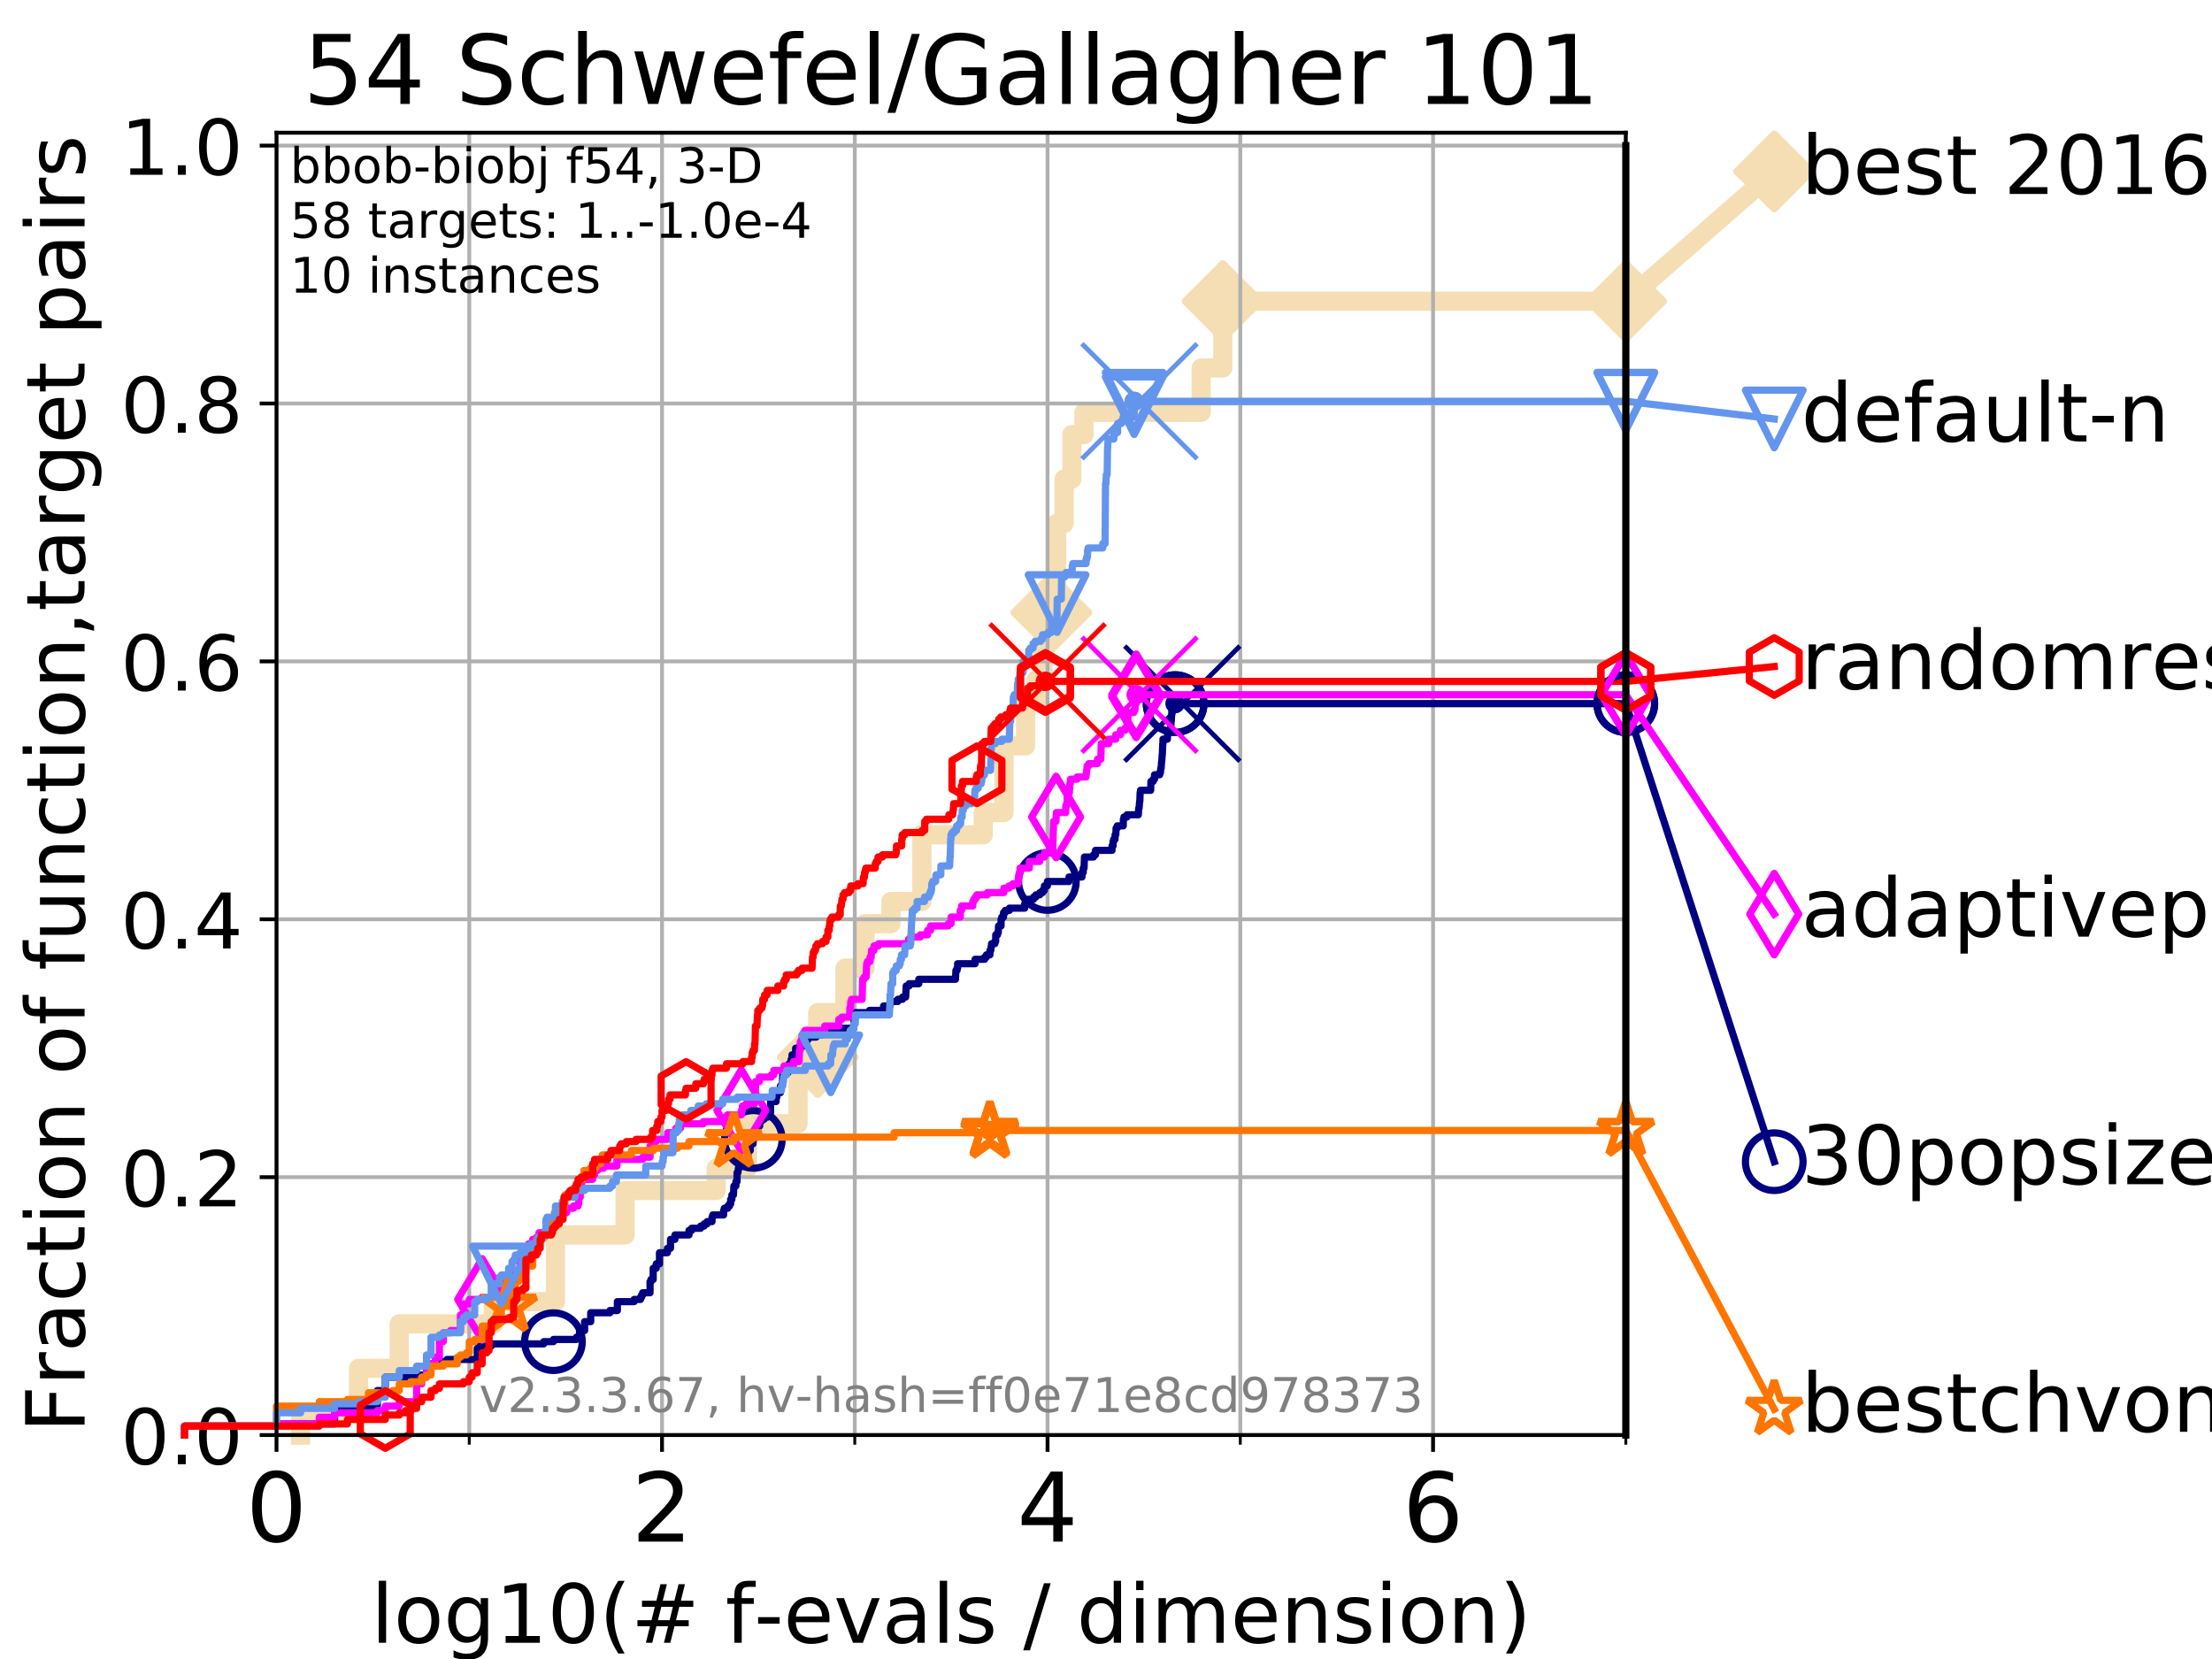 <?xml version="1.0" encoding="utf-8" standalone="no"?>
<!DOCTYPE svg PUBLIC "-//W3C//DTD SVG 1.1//EN"
  "http://www.w3.org/Graphics/SVG/1.1/DTD/svg11.dtd">
<!-- Created with matplotlib (https://matplotlib.org/) -->
<svg height="345.6pt" version="1.1" viewBox="0 0 460.8 345.6" width="460.8pt" xmlns="http://www.w3.org/2000/svg" xmlns:xlink="http://www.w3.org/1999/xlink">
 <defs>
  <style type="text/css">
*{stroke-linecap:butt;stroke-linejoin:round;}
  </style>
 </defs>
 <g id="figure_1">
  <g id="patch_1">
   <path d="M 0 345.6 
L 460.8 345.6 
L 460.8 0 
L 0 0 
z
" style="fill:#ffffff;"/>
  </g>
  <g id="axes_1">
   <g id="patch_2">
    <path d="M 57.6 298.944 
L 338.688 298.944 
L 338.688 27.648 
L 57.6 27.648 
z
" style="fill:#ffffff;"/>
   </g>
   <g id="line2d_1">
    <path d="M 62.617 298.944 
L 62.617 294.313 
L 74.705 294.313 
L 74.705 285.05 
L 83.172 285.05 
L 83.172 275.788 
L 102.772 275.788 
L 102.772 271.157 
L 115.711 271.157 
L 115.711 257.263 
L 130.219 257.263 
L 130.219 248.001 
L 149.196 248.001 
L 149.196 243.37 
L 155.721 243.37 
L 155.721 234.107 
L 166.244 234.107 
L 166.244 220.214 
L 170.347 220.214 
L 170.347 210.951 
L 176.021 210.951 
L 176.021 201.689 
L 180.193 201.689 
L 180.193 192.426 
L 185.592 192.426 
L 185.592 187.795 
L 192.047 187.795 
L 192.047 173.901 
L 204.838 173.901 
L 204.838 169.27 
L 209.15 169.27 
L 209.15 155.377 
L 213.645 155.377 
L 213.645 146.114 
L 215.857 146.114 
L 215.857 141.483 
L 217.229 141.483 
L 217.229 127.589 
L 219.009 127.589 
L 219.009 122.958 
L 220.124 122.958 
L 220.124 109.065 
L 221.665 109.065 
L 221.665 99.802 
L 223.296 99.802 
L 223.296 90.54 
L 225.808 90.54 
L 225.808 85.909 
L 250.219 85.909 
L 250.219 76.646 
L 254.737 76.646 
L 254.737 62.753 
L 338.688 62.753 
" style="fill:none;stroke:#f5deb3;stroke-linecap:square;stroke-width:4;"/>
   </g>
   <g id="line2d_2">
    <defs>
     <path d="M 0 7.778 
L 7.778 0 
L 0 -7.778 
L -7.778 0 
z
" id="mc9271cd85e" style="stroke:#f5deb3;stroke-linejoin:miter;stroke-width:1.5;"/>
    </defs>
    <g>
     <use style="fill:#f5deb3;stroke:#f5deb3;stroke-linejoin:miter;stroke-width:1.5;" x="170.347" xlink:href="#mc9271cd85e" y="220.214"/>
     <use style="fill:#f5deb3;stroke:#f5deb3;stroke-linejoin:miter;stroke-width:1.5;" x="219.009" xlink:href="#mc9271cd85e" y="127.589"/>
     <use style="fill:#f5deb3;stroke:#f5deb3;stroke-linejoin:miter;stroke-width:1.5;" x="254.737" xlink:href="#mc9271cd85e" y="62.753"/>
     <use style="fill:#f5deb3;stroke:#f5deb3;stroke-linejoin:miter;stroke-width:1.5;" x="254.737" xlink:href="#mc9271cd85e" y="62.753"/>
     <use style="fill:#f5deb3;stroke:#f5deb3;stroke-linejoin:miter;stroke-width:1.5;" x="338.688" xlink:href="#mc9271cd85e" y="62.753"/>
    </g>
   </g>
   <g id="line2d_3">
    <path style="fill:none;stroke:#f5deb3;stroke-linecap:square;stroke-width:4;"/>
    <g/>
   </g>
   <g id="line2d_4">
    <path d="M 338.688 62.753 
L 369.608 35.706 
" style="fill:none;stroke:#f5deb3;stroke-linecap:square;stroke-width:4;"/>
    <g>
     <use style="fill:#f5deb3;stroke:#f5deb3;stroke-linejoin:miter;stroke-width:1.5;" x="338.688" xlink:href="#mc9271cd85e" y="62.753"/>
     <use style="fill:#f5deb3;stroke:#f5deb3;stroke-linejoin:miter;stroke-width:1.5;" x="369.608" xlink:href="#mc9271cd85e" y="35.706"/>
    </g>
   </g>
   <g id="matplotlib.axis_1">
    <g id="xtick_1">
     <g id="line2d_5">
      <path clip-path="url(#p23c326b09d)" d="M 57.6 298.944 
L 57.6 27.648 
" style="fill:none;stroke:#b0b0b0;stroke-linecap:square;stroke-width:0.8;"/>
     </g>
     <g id="line2d_6">
      <defs>
       <path d="M 0 0 
L 0 3.5 
" id="me0f5078b4f" style="stroke:#000000;stroke-width:0.8;"/>
      </defs>
      <g>
       <use style="stroke:#000000;stroke-width:0.8;" x="57.6" xlink:href="#me0f5078b4f" y="298.944"/>
      </g>
     </g>
     <g id="text_1">
      <!-- 0 -->
      <defs>
       <path d="M 31.781 66.406 
Q 24.172 66.406 20.328 58.906 
Q 16.5 51.422 16.5 36.375 
Q 16.5 21.391 20.328 13.891 
Q 24.172 6.391 31.781 6.391 
Q 39.453 6.391 43.281 13.891 
Q 47.125 21.391 47.125 36.375 
Q 47.125 51.422 43.281 58.906 
Q 39.453 66.406 31.781 66.406 
z
M 31.781 74.219 
Q 44.047 74.219 50.516 64.516 
Q 56.984 54.828 56.984 36.375 
Q 56.984 17.969 50.516 8.266 
Q 44.047 -1.422 31.781 -1.422 
Q 19.531 -1.422 13.062 8.266 
Q 6.594 17.969 6.594 36.375 
Q 6.594 54.828 13.062 64.516 
Q 19.531 74.219 31.781 74.219 
z
" id="DejaVuSans-48"/>
      </defs>
      <g transform="translate(51.237 321.141)scale(0.2 -0.2)">
       <use xlink:href="#DejaVuSans-48"/>
      </g>
     </g>
    </g>
    <g id="xtick_2">
     <g id="line2d_7">
      <path clip-path="url(#p23c326b09d)" d="M 137.911 298.944 
L 137.911 27.648 
" style="fill:none;stroke:#b0b0b0;stroke-linecap:square;stroke-width:0.8;"/>
     </g>
     <g id="line2d_8">
      <g>
       <use style="stroke:#000000;stroke-width:0.8;" x="137.911" xlink:href="#me0f5078b4f" y="298.944"/>
      </g>
     </g>
     <g id="text_2">
      <!-- 2 -->
      <defs>
       <path d="M 19.188 8.297 
L 53.609 8.297 
L 53.609 0 
L 7.328 0 
L 7.328 8.297 
Q 12.938 14.109 22.625 23.891 
Q 32.328 33.688 34.812 36.531 
Q 39.547 41.844 41.422 45.531 
Q 43.312 49.219 43.312 52.781 
Q 43.312 58.594 39.234 62.25 
Q 35.156 65.922 28.609 65.922 
Q 23.969 65.922 18.812 64.312 
Q 13.672 62.703 7.812 59.422 
L 7.812 69.391 
Q 13.766 71.781 18.938 73 
Q 24.125 74.219 28.422 74.219 
Q 39.75 74.219 46.484 68.547 
Q 53.219 62.891 53.219 53.422 
Q 53.219 48.922 51.531 44.891 
Q 49.859 40.875 45.406 35.406 
Q 44.188 33.984 37.641 27.219 
Q 31.109 20.453 19.188 8.297 
z
" id="DejaVuSans-50"/>
      </defs>
      <g transform="translate(131.548 321.141)scale(0.2 -0.2)">
       <use xlink:href="#DejaVuSans-50"/>
      </g>
     </g>
    </g>
    <g id="xtick_3">
     <g id="line2d_9">
      <path clip-path="url(#p23c326b09d)" d="M 218.222 298.944 
L 218.222 27.648 
" style="fill:none;stroke:#b0b0b0;stroke-linecap:square;stroke-width:0.8;"/>
     </g>
     <g id="line2d_10">
      <g>
       <use style="stroke:#000000;stroke-width:0.8;" x="218.222" xlink:href="#me0f5078b4f" y="298.944"/>
      </g>
     </g>
     <g id="text_3">
      <!-- 4 -->
      <defs>
       <path d="M 37.797 64.312 
L 12.891 25.391 
L 37.797 25.391 
z
M 35.203 72.906 
L 47.609 72.906 
L 47.609 25.391 
L 58.016 25.391 
L 58.016 17.188 
L 47.609 17.188 
L 47.609 0 
L 37.797 0 
L 37.797 17.188 
L 4.891 17.188 
L 4.891 26.703 
z
" id="DejaVuSans-52"/>
      </defs>
      <g transform="translate(211.859 321.141)scale(0.2 -0.2)">
       <use xlink:href="#DejaVuSans-52"/>
      </g>
     </g>
    </g>
    <g id="xtick_4">
     <g id="line2d_11">
      <path clip-path="url(#p23c326b09d)" d="M 298.533 298.944 
L 298.533 27.648 
" style="fill:none;stroke:#b0b0b0;stroke-linecap:square;stroke-width:0.8;"/>
     </g>
     <g id="line2d_12">
      <g>
       <use style="stroke:#000000;stroke-width:0.8;" x="298.533" xlink:href="#me0f5078b4f" y="298.944"/>
      </g>
     </g>
     <g id="text_4">
      <!-- 6 -->
      <defs>
       <path d="M 33.016 40.375 
Q 26.375 40.375 22.484 35.828 
Q 18.609 31.297 18.609 23.391 
Q 18.609 15.531 22.484 10.953 
Q 26.375 6.391 33.016 6.391 
Q 39.656 6.391 43.531 10.953 
Q 47.406 15.531 47.406 23.391 
Q 47.406 31.297 43.531 35.828 
Q 39.656 40.375 33.016 40.375 
z
M 52.594 71.297 
L 52.594 62.312 
Q 48.875 64.062 45.094 64.984 
Q 41.312 65.922 37.594 65.922 
Q 27.828 65.922 22.672 59.328 
Q 17.531 52.734 16.797 39.406 
Q 19.672 43.656 24.016 45.922 
Q 28.375 48.188 33.594 48.188 
Q 44.578 48.188 50.953 41.516 
Q 57.328 34.859 57.328 23.391 
Q 57.328 12.156 50.688 5.359 
Q 44.047 -1.422 33.016 -1.422 
Q 20.359 -1.422 13.672 8.266 
Q 6.984 17.969 6.984 36.375 
Q 6.984 53.656 15.188 63.938 
Q 23.391 74.219 37.203 74.219 
Q 40.922 74.219 44.703 73.484 
Q 48.484 72.75 52.594 71.297 
z
" id="DejaVuSans-54"/>
      </defs>
      <g transform="translate(292.17 321.141)scale(0.2 -0.2)">
       <use xlink:href="#DejaVuSans-54"/>
      </g>
     </g>
    </g>
    <g id="xtick_5">
     <g id="line2d_13">
      <path clip-path="url(#p23c326b09d)" d="M 97.755 298.944 
L 97.755 27.648 
" style="fill:none;stroke:#b0b0b0;stroke-linecap:square;stroke-width:0.8;"/>
     </g>
     <g id="line2d_14">
      <defs>
       <path d="M 0 0 
L 0 2 
" id="m7261f5f13b" style="stroke:#000000;stroke-width:0.6;"/>
      </defs>
      <g>
       <use style="stroke:#000000;stroke-width:0.6;" x="97.755" xlink:href="#m7261f5f13b" y="298.944"/>
      </g>
     </g>
    </g>
    <g id="xtick_6">
     <g id="line2d_15">
      <path clip-path="url(#p23c326b09d)" d="M 178.066 298.944 
L 178.066 27.648 
" style="fill:none;stroke:#b0b0b0;stroke-linecap:square;stroke-width:0.8;"/>
     </g>
     <g id="line2d_16">
      <g>
       <use style="stroke:#000000;stroke-width:0.6;" x="178.066" xlink:href="#m7261f5f13b" y="298.944"/>
      </g>
     </g>
    </g>
    <g id="xtick_7">
     <g id="line2d_17">
      <path clip-path="url(#p23c326b09d)" d="M 258.377 298.944 
L 258.377 27.648 
" style="fill:none;stroke:#b0b0b0;stroke-linecap:square;stroke-width:0.8;"/>
     </g>
     <g id="line2d_18">
      <g>
       <use style="stroke:#000000;stroke-width:0.6;" x="258.377" xlink:href="#m7261f5f13b" y="298.944"/>
      </g>
     </g>
    </g>
    <g id="xtick_8">
     <g id="line2d_19">
      <path clip-path="url(#p23c326b09d)" d="M 338.688 298.944 
L 338.688 27.648 
" style="fill:none;stroke:#b0b0b0;stroke-linecap:square;stroke-width:0.8;"/>
     </g>
     <g id="line2d_20">
      <g>
       <use style="stroke:#000000;stroke-width:0.6;" x="338.688" xlink:href="#m7261f5f13b" y="298.944"/>
      </g>
     </g>
    </g>
    <g id="text_5">
     <!-- log10(# f-evals / dimension) -->
     <defs>
      <path d="M 9.422 75.984 
L 18.406 75.984 
L 18.406 0 
L 9.422 0 
z
" id="DejaVuSans-108"/>
      <path d="M 30.609 48.391 
Q 23.391 48.391 19.188 42.75 
Q 14.984 37.109 14.984 27.297 
Q 14.984 17.484 19.156 11.844 
Q 23.344 6.203 30.609 6.203 
Q 37.797 6.203 41.984 11.859 
Q 46.188 17.531 46.188 27.297 
Q 46.188 37.016 41.984 42.703 
Q 37.797 48.391 30.609 48.391 
z
M 30.609 56 
Q 42.328 56 49.016 48.375 
Q 55.719 40.766 55.719 27.297 
Q 55.719 13.875 49.016 6.219 
Q 42.328 -1.422 30.609 -1.422 
Q 18.844 -1.422 12.172 6.219 
Q 5.516 13.875 5.516 27.297 
Q 5.516 40.766 12.172 48.375 
Q 18.844 56 30.609 56 
z
" id="DejaVuSans-111"/>
      <path d="M 45.406 27.984 
Q 45.406 37.75 41.375 43.109 
Q 37.359 48.484 30.078 48.484 
Q 22.859 48.484 18.828 43.109 
Q 14.797 37.75 14.797 27.984 
Q 14.797 18.266 18.828 12.891 
Q 22.859 7.516 30.078 7.516 
Q 37.359 7.516 41.375 12.891 
Q 45.406 18.266 45.406 27.984 
z
M 54.391 6.781 
Q 54.391 -7.172 48.188 -13.984 
Q 42 -20.797 29.203 -20.797 
Q 24.469 -20.797 20.266 -20.094 
Q 16.062 -19.391 12.109 -17.922 
L 12.109 -9.188 
Q 16.062 -11.328 19.922 -12.344 
Q 23.781 -13.375 27.781 -13.375 
Q 36.625 -13.375 41.016 -8.766 
Q 45.406 -4.156 45.406 5.172 
L 45.406 9.625 
Q 42.625 4.781 38.281 2.391 
Q 33.938 0 27.875 0 
Q 17.828 0 11.672 7.656 
Q 5.516 15.328 5.516 27.984 
Q 5.516 40.672 11.672 48.328 
Q 17.828 56 27.875 56 
Q 33.938 56 38.281 53.609 
Q 42.625 51.219 45.406 46.391 
L 45.406 54.688 
L 54.391 54.688 
z
" id="DejaVuSans-103"/>
      <path d="M 12.406 8.297 
L 28.516 8.297 
L 28.516 63.922 
L 10.984 60.406 
L 10.984 69.391 
L 28.422 72.906 
L 38.281 72.906 
L 38.281 8.297 
L 54.391 8.297 
L 54.391 0 
L 12.406 0 
z
" id="DejaVuSans-49"/>
      <path d="M 31 75.875 
Q 24.469 64.656 21.281 53.656 
Q 18.109 42.672 18.109 31.391 
Q 18.109 20.125 21.312 9.062 
Q 24.516 -2 31 -13.188 
L 23.188 -13.188 
Q 15.875 -1.703 12.234 9.375 
Q 8.594 20.453 8.594 31.391 
Q 8.594 42.281 12.203 53.312 
Q 15.828 64.359 23.188 75.875 
z
" id="DejaVuSans-40"/>
      <path d="M 51.125 44 
L 36.922 44 
L 32.812 27.688 
L 47.125 27.688 
z
M 43.797 71.781 
L 38.719 51.516 
L 52.984 51.516 
L 58.109 71.781 
L 65.922 71.781 
L 60.891 51.516 
L 76.125 51.516 
L 76.125 44 
L 58.984 44 
L 54.984 27.688 
L 70.516 27.688 
L 70.516 20.219 
L 53.078 20.219 
L 48 0 
L 40.188 0 
L 45.219 20.219 
L 30.906 20.219 
L 25.875 0 
L 18.016 0 
L 23.094 20.219 
L 7.719 20.219 
L 7.719 27.688 
L 24.906 27.688 
L 29 44 
L 13.281 44 
L 13.281 51.516 
L 30.906 51.516 
L 35.891 71.781 
z
" id="DejaVuSans-35"/>
      <path id="DejaVuSans-32"/>
      <path d="M 37.109 75.984 
L 37.109 68.5 
L 28.516 68.5 
Q 23.688 68.5 21.797 66.547 
Q 19.922 64.594 19.922 59.516 
L 19.922 54.688 
L 34.719 54.688 
L 34.719 47.703 
L 19.922 47.703 
L 19.922 0 
L 10.891 0 
L 10.891 47.703 
L 2.297 47.703 
L 2.297 54.688 
L 10.891 54.688 
L 10.891 58.5 
Q 10.891 67.625 15.141 71.797 
Q 19.391 75.984 28.609 75.984 
z
" id="DejaVuSans-102"/>
      <path d="M 4.891 31.391 
L 31.203 31.391 
L 31.203 23.391 
L 4.891 23.391 
z
" id="DejaVuSans-45"/>
      <path d="M 56.203 29.594 
L 56.203 25.203 
L 14.891 25.203 
Q 15.484 15.922 20.484 11.062 
Q 25.484 6.203 34.422 6.203 
Q 39.594 6.203 44.453 7.469 
Q 49.312 8.734 54.109 11.281 
L 54.109 2.781 
Q 49.266 0.734 44.188 -0.344 
Q 39.109 -1.422 33.891 -1.422 
Q 20.797 -1.422 13.156 6.188 
Q 5.516 13.812 5.516 26.812 
Q 5.516 40.234 12.766 48.109 
Q 20.016 56 32.328 56 
Q 43.359 56 49.781 48.891 
Q 56.203 41.797 56.203 29.594 
z
M 47.219 32.234 
Q 47.125 39.594 43.094 43.984 
Q 39.062 48.391 32.422 48.391 
Q 24.906 48.391 20.391 44.141 
Q 15.875 39.891 15.188 32.172 
z
" id="DejaVuSans-101"/>
      <path d="M 2.984 54.688 
L 12.5 54.688 
L 29.594 8.797 
L 46.688 54.688 
L 56.203 54.688 
L 35.688 0 
L 23.484 0 
z
" id="DejaVuSans-118"/>
      <path d="M 34.281 27.484 
Q 23.391 27.484 19.188 25 
Q 14.984 22.516 14.984 16.5 
Q 14.984 11.719 18.141 8.906 
Q 21.297 6.109 26.703 6.109 
Q 34.188 6.109 38.703 11.406 
Q 43.219 16.703 43.219 25.484 
L 43.219 27.484 
z
M 52.203 31.203 
L 52.203 0 
L 43.219 0 
L 43.219 8.297 
Q 40.141 3.328 35.547 0.953 
Q 30.953 -1.422 24.312 -1.422 
Q 15.922 -1.422 10.953 3.297 
Q 6 8.016 6 15.922 
Q 6 25.141 12.172 29.828 
Q 18.359 34.516 30.609 34.516 
L 43.219 34.516 
L 43.219 35.406 
Q 43.219 41.609 39.141 45 
Q 35.062 48.391 27.688 48.391 
Q 23 48.391 18.547 47.266 
Q 14.109 46.141 10.016 43.891 
L 10.016 52.203 
Q 14.938 54.109 19.578 55.047 
Q 24.219 56 28.609 56 
Q 40.484 56 46.344 49.844 
Q 52.203 43.703 52.203 31.203 
z
" id="DejaVuSans-97"/>
      <path d="M 44.281 53.078 
L 44.281 44.578 
Q 40.484 46.531 36.375 47.5 
Q 32.281 48.484 27.875 48.484 
Q 21.188 48.484 17.844 46.438 
Q 14.5 44.391 14.5 40.281 
Q 14.5 37.156 16.891 35.375 
Q 19.281 33.594 26.516 31.984 
L 29.594 31.297 
Q 39.156 29.25 43.188 25.516 
Q 47.219 21.781 47.219 15.094 
Q 47.219 7.469 41.188 3.016 
Q 35.156 -1.422 24.609 -1.422 
Q 20.219 -1.422 15.453 -0.562 
Q 10.688 0.297 5.422 2 
L 5.422 11.281 
Q 10.406 8.688 15.234 7.391 
Q 20.062 6.109 24.812 6.109 
Q 31.156 6.109 34.562 8.281 
Q 37.984 10.453 37.984 14.406 
Q 37.984 18.062 35.516 20.016 
Q 33.062 21.969 24.703 23.781 
L 21.578 24.516 
Q 13.234 26.266 9.516 29.906 
Q 5.812 33.547 5.812 39.891 
Q 5.812 47.609 11.281 51.797 
Q 16.75 56 26.812 56 
Q 31.781 56 36.172 55.266 
Q 40.578 54.547 44.281 53.078 
z
" id="DejaVuSans-115"/>
      <path d="M 25.391 72.906 
L 33.688 72.906 
L 8.297 -9.281 
L 0 -9.281 
z
" id="DejaVuSans-47"/>
      <path d="M 45.406 46.391 
L 45.406 75.984 
L 54.391 75.984 
L 54.391 0 
L 45.406 0 
L 45.406 8.203 
Q 42.578 3.328 38.25 0.953 
Q 33.938 -1.422 27.875 -1.422 
Q 17.969 -1.422 11.734 6.484 
Q 5.516 14.406 5.516 27.297 
Q 5.516 40.188 11.734 48.094 
Q 17.969 56 27.875 56 
Q 33.938 56 38.25 53.625 
Q 42.578 51.266 45.406 46.391 
z
M 14.797 27.297 
Q 14.797 17.391 18.875 11.75 
Q 22.953 6.109 30.078 6.109 
Q 37.203 6.109 41.297 11.75 
Q 45.406 17.391 45.406 27.297 
Q 45.406 37.203 41.297 42.844 
Q 37.203 48.484 30.078 48.484 
Q 22.953 48.484 18.875 42.844 
Q 14.797 37.203 14.797 27.297 
z
" id="DejaVuSans-100"/>
      <path d="M 9.422 54.688 
L 18.406 54.688 
L 18.406 0 
L 9.422 0 
z
M 9.422 75.984 
L 18.406 75.984 
L 18.406 64.594 
L 9.422 64.594 
z
" id="DejaVuSans-105"/>
      <path d="M 52 44.188 
Q 55.375 50.25 60.062 53.125 
Q 64.75 56 71.094 56 
Q 79.641 56 84.281 50.016 
Q 88.922 44.047 88.922 33.016 
L 88.922 0 
L 79.891 0 
L 79.891 32.719 
Q 79.891 40.578 77.094 44.375 
Q 74.312 48.188 68.609 48.188 
Q 61.625 48.188 57.562 43.547 
Q 53.516 38.922 53.516 30.906 
L 53.516 0 
L 44.484 0 
L 44.484 32.719 
Q 44.484 40.625 41.703 44.406 
Q 38.922 48.188 33.109 48.188 
Q 26.219 48.188 22.156 43.531 
Q 18.109 38.875 18.109 30.906 
L 18.109 0 
L 9.078 0 
L 9.078 54.688 
L 18.109 54.688 
L 18.109 46.188 
Q 21.188 51.219 25.484 53.609 
Q 29.781 56 35.688 56 
Q 41.656 56 45.828 52.969 
Q 50 49.953 52 44.188 
z
" id="DejaVuSans-109"/>
      <path d="M 54.891 33.016 
L 54.891 0 
L 45.906 0 
L 45.906 32.719 
Q 45.906 40.484 42.875 44.328 
Q 39.844 48.188 33.797 48.188 
Q 26.516 48.188 22.312 43.547 
Q 18.109 38.922 18.109 30.906 
L 18.109 0 
L 9.078 0 
L 9.078 54.688 
L 18.109 54.688 
L 18.109 46.188 
Q 21.344 51.125 25.703 53.562 
Q 30.078 56 35.797 56 
Q 45.219 56 50.047 50.172 
Q 54.891 44.344 54.891 33.016 
z
" id="DejaVuSans-110"/>
      <path d="M 8.016 75.875 
L 15.828 75.875 
Q 23.141 64.359 26.781 53.312 
Q 30.422 42.281 30.422 31.391 
Q 30.422 20.453 26.781 9.375 
Q 23.141 -1.703 15.828 -13.188 
L 8.016 -13.188 
Q 14.5 -2 17.703 9.062 
Q 20.906 20.125 20.906 31.391 
Q 20.906 42.672 17.703 53.656 
Q 14.5 64.656 8.016 75.875 
z
" id="DejaVuSans-41"/>
     </defs>
     <g transform="translate(77.303 342.218)scale(0.17 -0.17)">
      <use xlink:href="#DejaVuSans-108"/>
      <use x="27.783" xlink:href="#DejaVuSans-111"/>
      <use x="88.965" xlink:href="#DejaVuSans-103"/>
      <use x="152.441" xlink:href="#DejaVuSans-49"/>
      <use x="216.064" xlink:href="#DejaVuSans-48"/>
      <use x="279.688" xlink:href="#DejaVuSans-40"/>
      <use x="318.701" xlink:href="#DejaVuSans-35"/>
      <use x="402.49" xlink:href="#DejaVuSans-32"/>
      <use x="434.277" xlink:href="#DejaVuSans-102"/>
      <use x="469.404" xlink:href="#DejaVuSans-45"/>
      <use x="505.488" xlink:href="#DejaVuSans-101"/>
      <use x="567.012" xlink:href="#DejaVuSans-118"/>
      <use x="626.191" xlink:href="#DejaVuSans-97"/>
      <use x="687.471" xlink:href="#DejaVuSans-108"/>
      <use x="715.254" xlink:href="#DejaVuSans-115"/>
      <use x="767.354" xlink:href="#DejaVuSans-32"/>
      <use x="799.141" xlink:href="#DejaVuSans-47"/>
      <use x="832.832" xlink:href="#DejaVuSans-32"/>
      <use x="864.619" xlink:href="#DejaVuSans-100"/>
      <use x="928.096" xlink:href="#DejaVuSans-105"/>
      <use x="955.879" xlink:href="#DejaVuSans-109"/>
      <use x="1053.291" xlink:href="#DejaVuSans-101"/>
      <use x="1114.814" xlink:href="#DejaVuSans-110"/>
      <use x="1178.193" xlink:href="#DejaVuSans-115"/>
      <use x="1230.293" xlink:href="#DejaVuSans-105"/>
      <use x="1258.076" xlink:href="#DejaVuSans-111"/>
      <use x="1319.258" xlink:href="#DejaVuSans-110"/>
      <use x="1382.637" xlink:href="#DejaVuSans-41"/>
     </g>
    </g>
   </g>
   <g id="matplotlib.axis_2">
    <g id="ytick_1">
     <g id="line2d_21">
      <path clip-path="url(#p23c326b09d)" d="M 57.6 298.944 
L 338.688 298.944 
" style="fill:none;stroke:#b0b0b0;stroke-linecap:square;stroke-width:0.8;"/>
     </g>
     <g id="line2d_22">
      <defs>
       <path d="M 0 0 
L -3.5 0 
" id="m62d7a8d0f0" style="stroke:#000000;stroke-width:0.8;"/>
      </defs>
      <g>
       <use style="stroke:#000000;stroke-width:0.8;" x="57.6" xlink:href="#m62d7a8d0f0" y="298.944"/>
      </g>
     </g>
     <g id="text_6">
      <!-- 0.0 -->
      <defs>
       <path d="M 10.688 12.406 
L 21 12.406 
L 21 0 
L 10.688 0 
z
" id="DejaVuSans-46"/>
      </defs>
      <g transform="translate(25.155 305.023)scale(0.16 -0.16)">
       <use xlink:href="#DejaVuSans-48"/>
       <use x="63.623" xlink:href="#DejaVuSans-46"/>
       <use x="95.41" xlink:href="#DejaVuSans-48"/>
      </g>
     </g>
    </g>
    <g id="ytick_2">
     <g id="line2d_23">
      <path clip-path="url(#p23c326b09d)" d="M 57.6 245.222 
L 338.688 245.222 
" style="fill:none;stroke:#b0b0b0;stroke-linecap:square;stroke-width:0.8;"/>
     </g>
     <g id="line2d_24">
      <g>
       <use style="stroke:#000000;stroke-width:0.8;" x="57.6" xlink:href="#m62d7a8d0f0" y="245.222"/>
      </g>
     </g>
     <g id="text_7">
      <!-- 0.2 -->
      <g transform="translate(25.155 251.301)scale(0.16 -0.16)">
       <use xlink:href="#DejaVuSans-48"/>
       <use x="63.623" xlink:href="#DejaVuSans-46"/>
       <use x="95.41" xlink:href="#DejaVuSans-50"/>
      </g>
     </g>
    </g>
    <g id="ytick_3">
     <g id="line2d_25">
      <path clip-path="url(#p23c326b09d)" d="M 57.6 191.5 
L 338.688 191.5 
" style="fill:none;stroke:#b0b0b0;stroke-linecap:square;stroke-width:0.8;"/>
     </g>
     <g id="line2d_26">
      <g>
       <use style="stroke:#000000;stroke-width:0.8;" x="57.6" xlink:href="#m62d7a8d0f0" y="191.5"/>
      </g>
     </g>
     <g id="text_8">
      <!-- 0.4 -->
      <g transform="translate(25.155 197.579)scale(0.16 -0.16)">
       <use xlink:href="#DejaVuSans-48"/>
       <use x="63.623" xlink:href="#DejaVuSans-46"/>
       <use x="95.41" xlink:href="#DejaVuSans-52"/>
      </g>
     </g>
    </g>
    <g id="ytick_4">
     <g id="line2d_27">
      <path clip-path="url(#p23c326b09d)" d="M 57.6 137.778 
L 338.688 137.778 
" style="fill:none;stroke:#b0b0b0;stroke-linecap:square;stroke-width:0.8;"/>
     </g>
     <g id="line2d_28">
      <g>
       <use style="stroke:#000000;stroke-width:0.8;" x="57.6" xlink:href="#m62d7a8d0f0" y="137.778"/>
      </g>
     </g>
     <g id="text_9">
      <!-- 0.6 -->
      <g transform="translate(25.155 143.857)scale(0.16 -0.16)">
       <use xlink:href="#DejaVuSans-48"/>
       <use x="63.623" xlink:href="#DejaVuSans-46"/>
       <use x="95.41" xlink:href="#DejaVuSans-54"/>
      </g>
     </g>
    </g>
    <g id="ytick_5">
     <g id="line2d_29">
      <path clip-path="url(#p23c326b09d)" d="M 57.6 84.056 
L 338.688 84.056 
" style="fill:none;stroke:#b0b0b0;stroke-linecap:square;stroke-width:0.8;"/>
     </g>
     <g id="line2d_30">
      <g>
       <use style="stroke:#000000;stroke-width:0.8;" x="57.6" xlink:href="#m62d7a8d0f0" y="84.056"/>
      </g>
     </g>
     <g id="text_10">
      <!-- 0.8 -->
      <defs>
       <path d="M 31.781 34.625 
Q 24.75 34.625 20.719 30.859 
Q 16.703 27.094 16.703 20.516 
Q 16.703 13.922 20.719 10.156 
Q 24.75 6.391 31.781 6.391 
Q 38.812 6.391 42.859 10.172 
Q 46.922 13.969 46.922 20.516 
Q 46.922 27.094 42.891 30.859 
Q 38.875 34.625 31.781 34.625 
z
M 21.922 38.812 
Q 15.578 40.375 12.031 44.719 
Q 8.5 49.078 8.5 55.328 
Q 8.5 64.062 14.719 69.141 
Q 20.953 74.219 31.781 74.219 
Q 42.672 74.219 48.875 69.141 
Q 55.078 64.062 55.078 55.328 
Q 55.078 49.078 51.531 44.719 
Q 48 40.375 41.703 38.812 
Q 48.828 37.156 52.797 32.312 
Q 56.781 27.484 56.781 20.516 
Q 56.781 9.906 50.312 4.234 
Q 43.844 -1.422 31.781 -1.422 
Q 19.734 -1.422 13.25 4.234 
Q 6.781 9.906 6.781 20.516 
Q 6.781 27.484 10.781 32.312 
Q 14.797 37.156 21.922 38.812 
z
M 18.312 54.391 
Q 18.312 48.734 21.844 45.562 
Q 25.391 42.391 31.781 42.391 
Q 38.141 42.391 41.719 45.562 
Q 45.312 48.734 45.312 54.391 
Q 45.312 60.062 41.719 63.234 
Q 38.141 66.406 31.781 66.406 
Q 25.391 66.406 21.844 63.234 
Q 18.312 60.062 18.312 54.391 
z
" id="DejaVuSans-56"/>
      </defs>
      <g transform="translate(25.155 90.135)scale(0.16 -0.16)">
       <use xlink:href="#DejaVuSans-48"/>
       <use x="63.623" xlink:href="#DejaVuSans-46"/>
       <use x="95.41" xlink:href="#DejaVuSans-56"/>
      </g>
     </g>
    </g>
    <g id="ytick_6">
     <g id="line2d_31">
      <path clip-path="url(#p23c326b09d)" d="M 57.6 30.334 
L 338.688 30.334 
" style="fill:none;stroke:#b0b0b0;stroke-linecap:square;stroke-width:0.8;"/>
     </g>
     <g id="line2d_32">
      <g>
       <use style="stroke:#000000;stroke-width:0.8;" x="57.6" xlink:href="#m62d7a8d0f0" y="30.334"/>
      </g>
     </g>
     <g id="text_11">
      <!-- 1.0 -->
      <g transform="translate(25.155 36.413)scale(0.16 -0.16)">
       <use xlink:href="#DejaVuSans-49"/>
       <use x="63.623" xlink:href="#DejaVuSans-46"/>
       <use x="95.41" xlink:href="#DejaVuSans-48"/>
      </g>
     </g>
    </g>
    <g id="text_12">
     <!-- Fraction of function,target pairs -->
     <defs>
      <path d="M 9.812 72.906 
L 51.703 72.906 
L 51.703 64.594 
L 19.672 64.594 
L 19.672 43.109 
L 48.578 43.109 
L 48.578 34.812 
L 19.672 34.812 
L 19.672 0 
L 9.812 0 
z
" id="DejaVuSans-70"/>
      <path d="M 41.109 46.297 
Q 39.594 47.172 37.812 47.578 
Q 36.031 48 33.891 48 
Q 26.266 48 22.188 43.047 
Q 18.109 38.094 18.109 28.812 
L 18.109 0 
L 9.078 0 
L 9.078 54.688 
L 18.109 54.688 
L 18.109 46.188 
Q 20.953 51.172 25.484 53.578 
Q 30.031 56 36.531 56 
Q 37.453 56 38.578 55.875 
Q 39.703 55.766 41.062 55.516 
z
" id="DejaVuSans-114"/>
      <path d="M 48.781 52.594 
L 48.781 44.188 
Q 44.969 46.297 41.141 47.344 
Q 37.312 48.391 33.406 48.391 
Q 24.656 48.391 19.812 42.844 
Q 14.984 37.312 14.984 27.297 
Q 14.984 17.281 19.812 11.734 
Q 24.656 6.203 33.406 6.203 
Q 37.312 6.203 41.141 7.25 
Q 44.969 8.297 48.781 10.406 
L 48.781 2.094 
Q 45.016 0.344 40.984 -0.531 
Q 36.969 -1.422 32.422 -1.422 
Q 20.062 -1.422 12.781 6.344 
Q 5.516 14.109 5.516 27.297 
Q 5.516 40.672 12.859 48.328 
Q 20.219 56 33.016 56 
Q 37.156 56 41.109 55.141 
Q 45.062 54.297 48.781 52.594 
z
" id="DejaVuSans-99"/>
      <path d="M 18.312 70.219 
L 18.312 54.688 
L 36.812 54.688 
L 36.812 47.703 
L 18.312 47.703 
L 18.312 18.016 
Q 18.312 11.328 20.141 9.422 
Q 21.969 7.516 27.594 7.516 
L 36.812 7.516 
L 36.812 0 
L 27.594 0 
Q 17.188 0 13.234 3.875 
Q 9.281 7.766 9.281 18.016 
L 9.281 47.703 
L 2.688 47.703 
L 2.688 54.688 
L 9.281 54.688 
L 9.281 70.219 
z
" id="DejaVuSans-116"/>
      <path d="M 8.5 21.578 
L 8.5 54.688 
L 17.484 54.688 
L 17.484 21.922 
Q 17.484 14.156 20.5 10.266 
Q 23.531 6.391 29.594 6.391 
Q 36.859 6.391 41.078 11.031 
Q 45.312 15.672 45.312 23.688 
L 45.312 54.688 
L 54.297 54.688 
L 54.297 0 
L 45.312 0 
L 45.312 8.406 
Q 42.047 3.422 37.719 1 
Q 33.406 -1.422 27.688 -1.422 
Q 18.266 -1.422 13.375 4.438 
Q 8.5 10.297 8.5 21.578 
z
M 31.109 56 
z
" id="DejaVuSans-117"/>
      <path d="M 11.719 12.406 
L 22.016 12.406 
L 22.016 4 
L 14.016 -11.625 
L 7.719 -11.625 
L 11.719 4 
z
" id="DejaVuSans-44"/>
      <path d="M 18.109 8.203 
L 18.109 -20.797 
L 9.078 -20.797 
L 9.078 54.688 
L 18.109 54.688 
L 18.109 46.391 
Q 20.953 51.266 25.266 53.625 
Q 29.594 56 35.594 56 
Q 45.562 56 51.781 48.094 
Q 58.016 40.188 58.016 27.297 
Q 58.016 14.406 51.781 6.484 
Q 45.562 -1.422 35.594 -1.422 
Q 29.594 -1.422 25.266 0.953 
Q 20.953 3.328 18.109 8.203 
z
M 48.688 27.297 
Q 48.688 37.203 44.609 42.844 
Q 40.531 48.484 33.406 48.484 
Q 26.266 48.484 22.188 42.844 
Q 18.109 37.203 18.109 27.297 
Q 18.109 17.391 22.188 11.75 
Q 26.266 6.109 33.406 6.109 
Q 40.531 6.109 44.609 11.75 
Q 48.688 17.391 48.688 27.297 
z
" id="DejaVuSans-112"/>
     </defs>
     <g transform="translate(17.62 298.435)rotate(-90)scale(0.17 -0.17)">
      <use xlink:href="#DejaVuSans-70"/>
      <use x="57.41" xlink:href="#DejaVuSans-114"/>
      <use x="98.523" xlink:href="#DejaVuSans-97"/>
      <use x="159.803" xlink:href="#DejaVuSans-99"/>
      <use x="214.783" xlink:href="#DejaVuSans-116"/>
      <use x="253.992" xlink:href="#DejaVuSans-105"/>
      <use x="281.775" xlink:href="#DejaVuSans-111"/>
      <use x="342.957" xlink:href="#DejaVuSans-110"/>
      <use x="406.336" xlink:href="#DejaVuSans-32"/>
      <use x="438.123" xlink:href="#DejaVuSans-111"/>
      <use x="499.305" xlink:href="#DejaVuSans-102"/>
      <use x="534.51" xlink:href="#DejaVuSans-32"/>
      <use x="566.297" xlink:href="#DejaVuSans-102"/>
      <use x="601.502" xlink:href="#DejaVuSans-117"/>
      <use x="664.881" xlink:href="#DejaVuSans-110"/>
      <use x="728.26" xlink:href="#DejaVuSans-99"/>
      <use x="783.24" xlink:href="#DejaVuSans-116"/>
      <use x="822.449" xlink:href="#DejaVuSans-105"/>
      <use x="850.232" xlink:href="#DejaVuSans-111"/>
      <use x="911.414" xlink:href="#DejaVuSans-110"/>
      <use x="974.793" xlink:href="#DejaVuSans-44"/>
      <use x="1006.58" xlink:href="#DejaVuSans-116"/>
      <use x="1045.789" xlink:href="#DejaVuSans-97"/>
      <use x="1107.068" xlink:href="#DejaVuSans-114"/>
      <use x="1148.166" xlink:href="#DejaVuSans-103"/>
      <use x="1211.643" xlink:href="#DejaVuSans-101"/>
      <use x="1273.166" xlink:href="#DejaVuSans-116"/>
      <use x="1312.375" xlink:href="#DejaVuSans-32"/>
      <use x="1344.162" xlink:href="#DejaVuSans-112"/>
      <use x="1407.639" xlink:href="#DejaVuSans-97"/>
      <use x="1468.918" xlink:href="#DejaVuSans-105"/>
      <use x="1496.701" xlink:href="#DejaVuSans-114"/>
      <use x="1537.814" xlink:href="#DejaVuSans-115"/>
     </g>
    </g>
   </g>
   <g id="line2d_33">
    <defs>
     <path d="M 0 1.5 
C 0.398 1.5 0.779 1.342 1.061 1.061 
C 1.342 0.779 1.5 0.398 1.5 0 
C 1.5 -0.398 1.342 -0.779 1.061 -1.061 
C 0.779 -1.342 0.398 -1.5 0 -1.5 
C -0.398 -1.5 -0.779 -1.342 -1.061 -1.061 
C -1.342 -0.779 -1.5 -0.398 -1.5 0 
C -1.5 0.398 -1.342 0.779 -1.061 1.061 
C -0.779 1.342 -0.398 1.5 0 1.5 
z
" id="m396e86cd16" style="stroke:#f5deb3;"/>
    </defs>
    <g>
     <use style="fill:#f5deb3;stroke:#f5deb3;" x="254.737" xlink:href="#m396e86cd16" y="62.753"/>
     <use style="fill:#f5deb3;stroke:#f5deb3;" x="254.737" xlink:href="#m396e86cd16" y="62.753"/>
    </g>
   </g>
   <g id="line2d_34">
    <defs>
     <path d="M 0 1.5 
C 0.398 1.5 0.779 1.342 1.061 1.061 
C 1.342 0.779 1.5 0.398 1.5 0 
C 1.5 -0.398 1.342 -0.779 1.061 -1.061 
C 0.779 -1.342 0.398 -1.5 0 -1.5 
C -0.398 -1.5 -0.779 -1.342 -1.061 -1.061 
C -1.342 -0.779 -1.5 -0.398 -1.5 0 
C -1.5 0.398 -1.342 0.779 -1.061 1.061 
C -0.779 1.342 -0.398 1.5 0 1.5 
z
" id="m52ff554a41" style="stroke:#000080;"/>
    </defs>
    <g>
     <use style="fill:#000080;stroke:#000080;" x="244.801" xlink:href="#m52ff554a41" y="146.577"/>
     <use style="fill:#000080;stroke:#000080;" x="244.801" xlink:href="#m52ff554a41" y="146.577"/>
    </g>
   </g>
   <g id="line2d_35">
    <path d="M 38.441 298.944 
L 38.441 297.092 
L 57.6 297.092 
L 57.6 296.628 
L 69.688 296.628 
L 69.688 293.387 
L 72.376 293.387 
L 72.376 292.923 
L 78.596 292.923 
L 78.596 289.682 
L 80.259 289.682 
L 80.259 286.903 
L 84.464 286.903 
L 84.464 286.44 
L 88.847 286.44 
L 88.847 284.124 
L 91.535 284.124 
L 91.535 283.661 
L 93.122 283.661 
L 93.122 283.198 
L 99.418 283.198 
L 99.418 280.882 
L 99.938 280.882 
L 99.938 280.419 
L 102.331 280.419 
L 102.331 279.956 
L 113.264 279.956 
L 113.264 279.493 
L 115.291 279.493 
L 115.291 279.03 
L 120.094 279.03 
L 120.094 278.567 
L 120.728 278.567 
L 120.728 277.177 
L 121.785 277.177 
L 121.785 275.325 
L 123.057 275.325 
L 123.057 273.472 
L 127.057 273.472 
L 127.057 273.009 
L 128.611 273.009 
L 128.611 271.157 
L 132.101 271.157 
L 132.101 270.694 
L 133.428 270.694 
L 133.428 270.231 
L 133.652 270.231 
L 133.652 269.767 
L 133.873 269.767 
L 133.873 269.304 
L 135.415 269.304 
L 135.415 266.989 
L 135.615 266.989 
L 135.615 266.526 
L 136.073 266.526 
L 136.073 264.21 
L 136.708 264.21 
L 136.708 263.284 
L 137.38 263.284 
L 137.38 260.968 
L 139.036 260.968 
L 139.036 260.042 
L 139.678 260.042 
L 139.678 258.189 
L 140.599 258.189 
L 140.599 257.263 
L 143.528 257.263 
L 143.528 256.337 
L 144.067 256.337 
L 144.067 255.874 
L 145.961 255.874 
L 145.961 255.411 
L 146.679 255.411 
L 146.679 254.948 
L 147.301 254.948 
L 147.301 254.484 
L 148.322 254.484 
L 148.322 253.558 
L 148.481 253.558 
L 148.481 253.095 
L 150.739 253.095 
L 150.739 252.169 
L 150.877 252.169 
L 150.877 251.706 
L 151.608 251.706 
L 151.608 251.243 
L 151.975 251.243 
L 151.975 250.779 
L 152.207 250.779 
L 152.207 249.853 
L 152.461 249.853 
L 152.461 248.927 
L 152.786 248.927 
L 152.885 247.075 
L 153.299 247.075 
L 153.299 246.148 
L 153.538 246.148 
L 153.538 244.296 
L 153.727 244.296 
L 153.82 243.37 
L 153.983 243.37 
L 153.983 242.443 
L 154.304 242.443 
L 154.304 241.98 
L 155.783 241.98 
L 155.825 239.665 
L 156.297 239.665 
L 156.297 238.275 
L 156.875 238.275 
L 156.934 236.886 
L 157.81 236.886 
L 157.81 234.57 
L 158.25 234.57 
L 158.25 233.644 
L 158.573 233.644 
L 158.573 233.181 
L 159.167 233.181 
L 159.167 232.718 
L 159.94 232.718 
L 159.94 231.792 
L 160.522 231.792 
L 160.522 229.476 
L 161.675 229.476 
L 161.675 228.55 
L 161.838 228.55 
L 161.838 227.623 
L 162.574 227.623 
L 162.574 226.234 
L 162.965 226.234 
L 163.076 223.455 
L 164.167 223.455 
L 164.167 222.529 
L 164.372 222.529 
L 164.372 221.603 
L 164.812 221.603 
L 164.812 220.677 
L 164.986 220.677 
L 164.986 219.75 
L 165.744 219.75 
L 165.744 218.361 
L 166.584 218.361 
L 166.584 217.898 
L 167.672 217.898 
L 167.672 216.972 
L 168.068 216.972 
L 168.068 216.509 
L 168.365 216.509 
L 168.365 216.045 
L 170.009 216.045 
L 170.009 215.582 
L 171.152 215.582 
L 171.152 215.119 
L 173.034 215.119 
L 173.034 214.193 
L 177.873 214.193 
L 177.873 212.804 
L 178.002 212.804 
L 178.002 211.877 
L 178.223 211.877 
L 178.223 210.951 
L 181.134 210.951 
L 181.134 210.488 
L 184.062 210.488 
L 184.062 209.562 
L 185.418 209.562 
L 185.418 208.635 
L 187.03 208.635 
L 187.03 208.172 
L 188.011 208.172 
L 188.011 207.709 
L 188.665 207.709 
L 188.773 205.394 
L 189.379 205.394 
L 189.379 204.931 
L 191.399 204.931 
L 191.399 204.004 
L 199.047 204.004 
L 199.134 202.152 
L 199.374 202.152 
L 199.374 201.689 
L 199.488 201.689 
L 199.488 200.762 
L 203.133 200.762 
L 203.133 199.836 
L 205.124 199.836 
L 205.124 199.373 
L 205.491 199.373 
L 205.491 198.91 
L 206.224 198.91 
L 206.224 197.984 
L 206.393 197.984 
L 206.502 197.057 
L 206.554 197.057 
L 206.554 196.594 
L 207.233 196.594 
L 207.233 196.131 
L 207.417 196.131 
L 207.428 194.742 
L 207.796 194.742 
L 207.796 194.279 
L 207.955 194.279 
L 208.016 192.889 
L 208.534 192.889 
L 208.547 191.5 
L 208.691 191.5 
L 208.691 191.037 
L 209.052 191.037 
L 209.052 190.111 
L 209.411 190.111 
L 209.411 189.648 
L 210.275 189.648 
L 210.275 189.184 
L 213.457 189.184 
L 213.457 188.258 
L 213.774 188.258 
L 213.774 187.795 
L 214.184 187.795 
L 214.184 187.332 
L 215.306 187.332 
L 215.306 186.869 
L 215.788 186.869 
L 215.788 186.406 
L 216.61 186.406 
L 216.61 185.943 
L 217.186 185.943 
L 217.186 185.479 
L 217.565 185.479 
L 217.565 184.553 
L 218.185 184.553 
L 218.185 183.627 
L 222.693 183.627 
L 222.693 182.701 
L 225.396 182.701 
L 225.396 181.775 
L 225.652 181.775 
L 225.652 180.848 
L 225.833 180.848 
L 225.909 178.533 
L 227.796 178.533 
L 227.796 178.07 
L 228.213 178.07 
L 228.213 177.143 
L 231.65 177.143 
L 231.65 176.217 
L 231.872 176.217 
L 231.872 175.291 
L 232 175.291 
L 232 174.828 
L 232.284 174.828 
L 232.284 173.901 
L 232.444 173.901 
L 232.506 172.512 
L 232.739 172.512 
L 232.739 172.049 
L 233.988 172.049 
L 234.021 170.66 
L 234.139 170.66 
L 234.139 170.196 
L 234.777 170.196 
L 234.777 169.733 
L 237.132 169.733 
L 237.215 168.344 
L 237.297 168.344 
L 237.4 166.955 
L 237.447 166.955 
L 237.509 165.102 
L 237.584 165.102 
L 237.584 164.639 
L 239.708 164.639 
L 239.759 162.787 
L 240.229 162.787 
L 240.229 162.323 
L 240.509 162.323 
L 240.509 161.397 
L 241.582 161.397 
L 241.582 160.934 
L 241.74 160.934 
L 241.82 160.008 
L 241.89 160.008 
L 241.984 158.618 
L 242.012 158.618 
L 242.108 157.229 
L 242.128 157.229 
L 242.227 154.914 
L 242.266 154.914 
L 242.266 153.987 
L 243.184 153.987 
L 243.291 152.135 
L 243.863 152.135 
L 243.971 150.282 
L 243.988 150.282 
L 244.077 148.893 
L 244.113 148.893 
L 244.113 147.967 
L 244.258 147.967 
L 244.258 147.504 
L 244.801 147.504 
L 244.801 146.577 
L 338.688 146.577 
L 338.688 146.577 
" style="fill:none;stroke:#000080;stroke-linecap:square;stroke-width:1.5;"/>
   </g>
   <g id="line2d_36">
    <defs>
     <path d="M 0 6 
C 1.591 6 3.117 5.368 4.243 4.243 
C 5.368 3.117 6 1.591 6 0 
C 6 -1.591 5.368 -3.117 4.243 -4.243 
C 3.117 -5.368 1.591 -6 0 -6 
C -1.591 -6 -3.117 -5.368 -4.243 -4.243 
C -5.368 -3.117 -6 -1.591 -6 0 
C -6 1.591 -5.368 3.117 -4.243 4.243 
C -3.117 5.368 -1.591 6 0 6 
z
" id="m25c4c9460b" style="stroke:#000080;stroke-width:1.5;"/>
    </defs>
    <g>
     <use style="fill-opacity:0;stroke:#000080;stroke-width:1.5;" x="115.291" xlink:href="#m25c4c9460b" y="279.493"/>
     <use style="fill-opacity:0;stroke:#000080;stroke-width:1.5;" x="156.934" xlink:href="#m25c4c9460b" y="237.349"/>
     <use style="fill-opacity:0;stroke:#000080;stroke-width:1.5;" x="218.185" xlink:href="#m25c4c9460b" y="183.627"/>
     <use style="fill-opacity:0;stroke:#000080;stroke-width:1.5;" x="244.801" xlink:href="#m25c4c9460b" y="146.577"/>
     <use style="fill-opacity:0;stroke:#000080;stroke-width:1.5;" x="244.801" xlink:href="#m25c4c9460b" y="146.577"/>
     <use style="fill-opacity:0;stroke:#000080;stroke-width:1.5;" x="338.688" xlink:href="#m25c4c9460b" y="146.577"/>
    </g>
   </g>
   <g id="line2d_37">
    <path style="fill:none;stroke:#000080;stroke-linecap:square;stroke-width:1.5;"/>
    <g/>
   </g>
   <g id="line2d_38">
    <path clip-path="url(#p23c326b09d)" d="M 246.297 146.577 
" style="fill:none;stroke:#000080;stroke-linecap:square;stroke-width:1.5;"/>
    <defs>
     <path d="M -12 12 
L 12 -12 
M -12 -12 
L 12 12 
" id="m786202756f" style="stroke:#000080;"/>
    </defs>
    <g clip-path="url(#p23c326b09d)">
     <use style="fill:#000080;stroke:#000080;" x="246.297" xlink:href="#m786202756f" y="146.577"/>
    </g>
   </g>
   <g id="line2d_39">
    <defs>
     <path d="M 0 1.5 
C 0.398 1.5 0.779 1.342 1.061 1.061 
C 1.342 0.779 1.5 0.398 1.5 0 
C 1.5 -0.398 1.342 -0.779 1.061 -1.061 
C 0.779 -1.342 0.398 -1.5 0 -1.5 
C -0.398 -1.5 -0.779 -1.342 -1.061 -1.061 
C -1.342 -0.779 -1.5 -0.398 -1.5 0 
C -1.5 0.398 -1.342 0.779 -1.061 1.061 
C -0.779 1.342 -0.398 1.5 0 1.5 
z
" id="md37325b5ac" style="stroke:#ff00ff;"/>
    </defs>
    <g>
     <use style="fill:#ff00ff;stroke:#ff00ff;" x="236.7" xlink:href="#md37325b5ac" y="144.725"/>
     <use style="fill:#ff00ff;stroke:#ff00ff;" x="236.7" xlink:href="#md37325b5ac" y="144.725"/>
    </g>
   </g>
   <g id="line2d_40">
    <path d="M 38.441 298.944 
L 38.441 297.092 
L 57.6 297.092 
L 57.6 296.628 
L 66.508 296.628 
L 66.508 295.239 
L 69.688 295.239 
L 69.688 294.313 
L 78.596 294.313 
L 78.596 293.85 
L 80.259 293.85 
L 80.259 292.923 
L 83.172 292.923 
L 83.172 291.997 
L 86.793 291.997 
L 86.793 288.292 
L 87.85 288.292 
L 87.85 286.903 
L 88.847 286.903 
L 88.847 285.514 
L 89.79 285.514 
L 89.79 284.124 
L 90.684 284.124 
L 90.684 282.735 
L 91.535 282.735 
L 91.535 279.493 
L 92.347 279.493 
L 92.347 277.64 
L 93.864 277.64 
L 93.864 277.177 
L 95.918 277.177 
L 95.918 273.935 
L 96.552 273.935 
L 96.552 271.62 
L 97.755 271.62 
L 97.755 270.694 
L 100.444 270.694 
L 100.444 270.231 
L 104.826 270.231 
L 104.826 266.062 
L 107.009 266.062 
L 107.009 265.599 
L 107.348 265.599 
L 107.348 264.673 
L 108.326 264.673 
L 108.326 261.431 
L 109.252 261.431 
L 109.252 260.968 
L 109.843 260.968 
L 109.843 259.579 
L 110.132 259.579 
L 110.132 259.116 
L 110.969 259.116 
L 110.969 258.189 
L 111.768 258.189 
L 111.768 257.726 
L 112.281 257.726 
L 112.281 256.8 
L 113.735 256.8 
L 113.735 255.411 
L 115.077 255.411 
L 115.077 254.021 
L 115.711 254.021 
L 115.711 253.095 
L 116.323 253.095 
L 116.323 252.632 
L 118.04 252.632 
L 118.04 251.706 
L 119.436 251.706 
L 119.436 251.243 
L 120.414 251.243 
L 120.414 250.779 
L 120.572 250.779 
L 120.572 249.39 
L 120.883 249.39 
L 120.883 247.075 
L 121.037 247.075 
L 121.037 246.611 
L 121.189 246.611 
L 121.189 245.685 
L 123.461 245.685 
L 123.461 244.759 
L 123.856 244.759 
L 123.856 243.833 
L 124.495 243.833 
L 124.495 243.37 
L 125.706 243.37 
L 125.706 242.906 
L 128.511 242.906 
L 128.511 241.517 
L 133.873 241.517 
L 133.873 241.054 
L 135.415 241.054 
L 135.415 238.738 
L 136.138 238.738 
L 136.138 237.812 
L 136.708 237.812 
L 136.708 237.349 
L 139.091 237.349 
L 139.091 235.96 
L 140.797 235.96 
L 140.797 235.033 
L 141.756 235.033 
L 141.756 234.107 
L 146.503 234.107 
L 146.503 233.644 
L 151.124 233.644 
L 151.124 232.718 
L 151.528 232.718 
L 151.528 232.255 
L 154.44 232.255 
L 154.44 231.328 
L 154.663 231.328 
L 154.663 230.402 
L 155.404 230.402 
L 155.404 229.939 
L 157.186 229.939 
L 157.186 228.087 
L 157.301 228.087 
L 157.396 226.234 
L 157.415 226.234 
L 157.415 225.308 
L 158.195 225.308 
L 158.195 224.382 
L 160.68 224.382 
L 160.68 223.918 
L 161.192 223.918 
L 161.192 222.992 
L 163.307 222.992 
L 163.307 222.066 
L 165.291 222.066 
L 165.291 221.14 
L 166.471 221.14 
L 166.539 218.824 
L 166.696 218.824 
L 166.729 216.972 
L 166.962 216.972 
L 166.962 216.509 
L 167.093 216.509 
L 167.093 215.582 
L 167.396 215.582 
L 167.396 215.119 
L 167.683 215.119 
L 167.683 214.656 
L 171.813 214.656 
L 171.813 213.73 
L 174.74 213.73 
L 174.74 212.34 
L 175.362 212.34 
L 175.362 211.877 
L 177.006 211.877 
L 177.037 210.025 
L 177.16 210.025 
L 177.227 208.635 
L 177.373 208.635 
L 177.373 208.172 
L 179.601 208.172 
L 179.697 204.004 
L 179.996 204.004 
L 179.996 203.541 
L 180.428 203.541 
L 180.519 201.226 
L 180.554 201.226 
L 180.554 200.762 
L 180.695 200.762 
L 180.695 200.299 
L 181.251 200.299 
L 181.251 199.373 
L 181.477 199.373 
L 181.548 197.984 
L 182.069 197.984 
L 182.069 197.057 
L 183.009 197.057 
L 183.009 196.594 
L 189.263 196.594 
L 189.263 195.668 
L 189.668 195.668 
L 189.668 195.205 
L 191.702 195.205 
L 191.702 194.742 
L 193.229 194.742 
L 193.229 193.816 
L 193.847 193.816 
L 193.847 192.889 
L 197.536 192.889 
L 197.536 192.426 
L 198.13 192.426 
L 198.13 191.037 
L 200.041 191.037 
L 200.041 189.648 
L 200.306 189.648 
L 200.306 188.721 
L 202.652 188.721 
L 202.652 187.795 
L 202.863 187.795 
L 202.863 187.332 
L 203.173 187.332 
L 203.173 186.869 
L 203.51 186.869 
L 203.51 186.406 
L 205.698 186.406 
L 205.698 185.943 
L 209.123 185.943 
L 209.123 185.016 
L 210.187 185.016 
L 210.187 184.553 
L 211.004 184.553 
L 211.004 184.09 
L 212.102 184.09 
L 212.147 182.701 
L 212.222 182.701 
L 212.222 182.238 
L 212.353 182.238 
L 212.353 181.775 
L 212.481 181.775 
L 212.481 180.848 
L 214.428 180.848 
L 214.428 179.459 
L 216.588 179.459 
L 216.588 178.533 
L 217.599 178.533 
L 217.599 177.606 
L 219.311 177.606 
L 219.415 172.975 
L 219.427 172.975 
L 219.46 171.123 
L 219.98 171.123 
L 220.055 169.27 
L 222.017 169.27 
L 222.017 167.881 
L 222.17 167.881 
L 222.17 167.418 
L 222.306 167.418 
L 222.319 166.028 
L 222.442 166.028 
L 222.442 165.565 
L 222.577 165.565 
L 222.577 165.102 
L 222.771 165.102 
L 222.863 163.25 
L 222.956 163.25 
L 222.999 162.323 
L 224.359 162.323 
L 224.359 161.86 
L 226.241 161.86 
L 226.349 160.471 
L 226.407 160.471 
L 226.471 159.545 
L 226.815 159.545 
L 226.815 159.082 
L 228.632 159.082 
L 228.632 158.155 
L 229.329 158.155 
L 229.405 154.914 
L 230.979 154.914 
L 230.979 153.987 
L 232.427 153.987 
L 232.427 153.061 
L 233.417 153.061 
L 233.417 152.135 
L 234.376 152.135 
L 234.376 151.672 
L 234.768 151.672 
L 234.789 150.282 
L 234.95 150.282 
L 235.016 148.43 
L 236.167 148.43 
L 236.167 147.967 
L 236.427 147.967 
L 236.531 146.577 
L 236.675 146.577 
L 236.7 144.725 
L 338.688 144.725 
L 338.688 144.725 
" style="fill:none;stroke:#ff00ff;stroke-linecap:square;stroke-width:1.5;"/>
   </g>
   <g id="line2d_41">
    <defs>
     <path d="M 0 8.485 
L 5.091 0 
L 0 -8.485 
L -5.091 0 
z
" id="m55914466d9" style="stroke:#ff00ff;stroke-linejoin:miter;stroke-width:1.5;"/>
    </defs>
    <g>
     <use style="fill-opacity:0;stroke:#ff00ff;stroke-linejoin:miter;stroke-width:1.5;" x="100.444" xlink:href="#m55914466d9" y="270.694"/>
     <use style="fill-opacity:0;stroke:#ff00ff;stroke-linejoin:miter;stroke-width:1.5;" x="154.44" xlink:href="#m55914466d9" y="231.328"/>
     <use style="fill-opacity:0;stroke:#ff00ff;stroke-linejoin:miter;stroke-width:1.5;" x="220" xlink:href="#m55914466d9" y="170.196"/>
     <use style="fill-opacity:0;stroke:#ff00ff;stroke-linejoin:miter;stroke-width:1.5;" x="236.7" xlink:href="#m55914466d9" y="145.188"/>
     <use style="fill-opacity:0;stroke:#ff00ff;stroke-linejoin:miter;stroke-width:1.5;" x="236.7" xlink:href="#m55914466d9" y="144.725"/>
     <use style="fill-opacity:0;stroke:#ff00ff;stroke-linejoin:miter;stroke-width:1.5;" x="338.688" xlink:href="#m55914466d9" y="144.725"/>
    </g>
   </g>
   <g id="line2d_42">
    <path style="fill:none;stroke:#ff00ff;stroke-linecap:square;stroke-width:1.5;"/>
    <g/>
   </g>
   <g id="line2d_43">
    <path clip-path="url(#p23c326b09d)" d="M 237.385 144.725 
" style="fill:none;stroke:#ff00ff;stroke-linecap:square;stroke-width:1.5;"/>
    <defs>
     <path d="M -12 12 
L 12 -12 
M -12 -12 
L 12 12 
" id="m13acac4862" style="stroke:#ff00ff;"/>
    </defs>
    <g clip-path="url(#p23c326b09d)">
     <use style="fill:#ff00ff;stroke:#ff00ff;" x="237.385" xlink:href="#m13acac4862" y="144.725"/>
    </g>
   </g>
   <g id="line2d_44">
    <defs>
     <path d="M 0 1.5 
C 0.398 1.5 0.779 1.342 1.061 1.061 
C 1.342 0.779 1.5 0.398 1.5 0 
C 1.5 -0.398 1.342 -0.779 1.061 -1.061 
C 0.779 -1.342 0.398 -1.5 0 -1.5 
C -0.398 -1.5 -0.779 -1.342 -1.061 -1.061 
C -1.342 -0.779 -1.5 -0.398 -1.5 0 
C -1.5 0.398 -1.342 0.779 -1.061 1.061 
C -0.779 1.342 -0.398 1.5 0 1.5 
z
" id="mcdf5af2564" style="stroke:#ff7500;"/>
    </defs>
    <g>
     <use style="fill:#ff7500;stroke:#ff7500;" x="206.201" xlink:href="#mcdf5af2564" y="235.496"/>
     <use style="fill:#ff7500;stroke:#ff7500;" x="206.201" xlink:href="#mcdf5af2564" y="235.496"/>
    </g>
   </g>
   <g id="line2d_45">
    <path d="M 38.441 298.944 
L 38.441 297.092 
L 57.6 297.092 
L 57.6 292.923 
L 66.508 292.923 
L 66.508 291.997 
L 72.376 291.997 
L 72.376 291.534 
L 76.759 291.534 
L 76.759 290.145 
L 81.776 290.145 
L 81.776 289.682 
L 83.172 289.682 
L 83.172 288.292 
L 85.667 288.292 
L 85.667 287.829 
L 87.85 287.829 
L 87.85 286.903 
L 88.847 286.903 
L 88.847 286.44 
L 89.79 286.44 
L 89.79 284.587 
L 92.347 284.587 
L 92.347 284.124 
L 95.26 284.124 
L 95.26 282.735 
L 95.918 282.735 
L 95.918 282.272 
L 97.164 282.272 
L 97.164 281.809 
L 97.755 281.809 
L 97.755 279.493 
L 98.881 279.493 
L 98.881 279.03 
L 100.444 279.03 
L 100.444 276.251 
L 102.772 276.251 
L 102.772 275.788 
L 103.203 275.788 
L 103.203 275.325 
L 103.623 275.325 
L 103.623 274.862 
L 104.034 274.862 
L 104.034 273.935 
L 104.435 273.935 
L 104.435 272.083 
L 105.952 272.083 
L 105.952 271.157 
L 106.312 271.157 
L 106.312 269.304 
L 107.009 269.304 
L 107.009 268.378 
L 107.348 268.378 
L 107.348 266.989 
L 108.006 266.989 
L 108.006 266.526 
L 108.326 266.526 
L 108.326 265.599 
L 109.252 265.599 
L 109.252 265.136 
L 109.55 265.136 
L 109.55 263.747 
L 110.969 263.747 
L 110.969 261.431 
L 111.506 261.431 
L 111.506 260.042 
L 111.768 260.042 
L 111.768 258.189 
L 113.023 258.189 
L 113.023 257.263 
L 113.501 257.263 
L 113.501 256.8 
L 113.735 256.8 
L 113.735 256.337 
L 113.966 256.337 
L 113.966 254.948 
L 114.641 254.948 
L 114.641 254.484 
L 115.291 254.484 
L 115.291 254.021 
L 115.502 254.021 
L 115.502 252.632 
L 115.918 252.632 
L 115.918 251.706 
L 117.486 251.706 
L 117.486 250.779 
L 117.673 250.779 
L 117.673 248.927 
L 118.752 248.927 
L 118.752 248.464 
L 119.436 248.464 
L 119.436 247.538 
L 120.094 247.538 
L 120.094 246.611 
L 120.572 246.611 
L 120.572 245.685 
L 121.49 245.685 
L 121.49 244.759 
L 121.638 244.759 
L 121.638 243.833 
L 122.92 243.833 
L 122.92 243.37 
L 124.114 243.37 
L 124.114 242.443 
L 125.111 242.443 
L 125.111 241.517 
L 125.471 241.517 
L 125.471 240.591 
L 131.524 240.591 
L 131.524 239.665 
L 136.138 239.665 
L 136.138 239.201 
L 141.139 239.201 
L 141.139 238.738 
L 143.528 238.738 
L 143.528 237.812 
L 152.861 237.812 
L 152.861 236.886 
L 186.259 236.886 
L 186.259 235.96 
L 206.201 235.96 
L 206.201 235.496 
L 338.688 235.496 
" style="fill:none;stroke:#ff7500;stroke-linecap:square;stroke-width:1.5;"/>
   </g>
   <g id="line2d_46">
    <defs>
     <path d="M 0 -6 
L -1.347 -1.854 
L -5.706 -1.854 
L -2.18 0.708 
L -3.527 4.854 
L -0 2.292 
L 3.527 4.854 
L 2.18 0.708 
L 5.706 -1.854 
L 1.347 -1.854 
z
" id="m94dc3955ec" style="stroke:#ff7500;stroke-linejoin:bevel;stroke-width:1.5;"/>
    </defs>
    <g>
     <use style="fill-opacity:0;stroke:#ff7500;stroke-linejoin:bevel;stroke-width:1.5;" x="105.952" xlink:href="#m94dc3955ec" y="272.083"/>
     <use style="fill-opacity:0;stroke:#ff7500;stroke-linejoin:bevel;stroke-width:1.5;" x="152.861" xlink:href="#m94dc3955ec" y="237.812"/>
     <use style="fill-opacity:0;stroke:#ff7500;stroke-linejoin:bevel;stroke-width:1.5;" x="206.201" xlink:href="#m94dc3955ec" y="235.96"/>
     <use style="fill-opacity:0;stroke:#ff7500;stroke-linejoin:bevel;stroke-width:1.5;" x="206.201" xlink:href="#m94dc3955ec" y="235.496"/>
     <use style="fill-opacity:0;stroke:#ff7500;stroke-linejoin:bevel;stroke-width:1.5;" x="206.201" xlink:href="#m94dc3955ec" y="235.496"/>
     <use style="fill-opacity:0;stroke:#ff7500;stroke-linejoin:bevel;stroke-width:1.5;" x="338.688" xlink:href="#m94dc3955ec" y="235.496"/>
    </g>
   </g>
   <g id="line2d_47">
    <path style="fill:none;stroke:#ff7500;stroke-linecap:square;stroke-width:1.5;"/>
    <g/>
   </g>
   <g id="line2d_48">
    <defs>
     <path d="M 0 1.5 
C 0.398 1.5 0.779 1.342 1.061 1.061 
C 1.342 0.779 1.5 0.398 1.5 0 
C 1.5 -0.398 1.342 -0.779 1.061 -1.061 
C 0.779 -1.342 0.398 -1.5 0 -1.5 
C -0.398 -1.5 -0.779 -1.342 -1.061 -1.061 
C -1.342 -0.779 -1.5 -0.398 -1.5 0 
C -1.5 0.398 -1.342 0.779 -1.061 1.061 
C -0.779 1.342 -0.398 1.5 0 1.5 
z
" id="m0afb206010" style="stroke:#6495ed;"/>
    </defs>
    <g>
     <use style="fill:#6495ed;stroke:#6495ed;" x="236.274" xlink:href="#m0afb206010" y="83.593"/>
     <use style="fill:#6495ed;stroke:#6495ed;" x="236.274" xlink:href="#m0afb206010" y="83.593"/>
    </g>
   </g>
   <g id="line2d_49">
    <path d="M 38.441 298.944 
L 38.441 297.092 
L 57.6 297.092 
L 57.6 294.313 
L 62.617 294.313 
L 62.617 293.387 
L 69.688 293.387 
L 69.688 292.46 
L 74.705 292.46 
L 74.705 291.997 
L 78.596 291.997 
L 78.596 291.071 
L 80.259 291.071 
L 80.259 286.903 
L 83.172 286.903 
L 83.172 285.514 
L 86.793 285.514 
L 86.793 284.587 
L 88.847 284.587 
L 88.847 282.272 
L 89.79 282.272 
L 89.79 278.567 
L 91.535 278.567 
L 91.535 278.104 
L 92.347 278.104 
L 92.347 277.64 
L 95.918 277.64 
L 95.918 275.325 
L 96.552 275.325 
L 96.552 274.399 
L 97.164 274.399 
L 97.164 273.935 
L 98.881 273.935 
L 98.881 271.157 
L 99.418 271.157 
L 99.418 270.694 
L 101.413 270.694 
L 101.413 270.231 
L 102.331 270.231 
L 102.331 267.452 
L 104.034 267.452 
L 104.034 266.062 
L 104.435 266.062 
L 104.435 265.599 
L 105.952 265.599 
L 105.952 264.21 
L 106.664 264.21 
L 106.664 262.821 
L 107.009 262.821 
L 107.009 262.357 
L 107.348 262.357 
L 107.348 261.431 
L 108.326 261.431 
L 108.326 260.968 
L 108.64 260.968 
L 108.64 260.505 
L 108.949 260.505 
L 108.949 260.042 
L 109.843 260.042 
L 109.843 259.579 
L 110.694 259.579 
L 110.694 259.116 
L 112.026 259.116 
L 112.026 257.726 
L 113.501 257.726 
L 113.501 256.337 
L 113.735 256.337 
L 113.735 254.021 
L 113.966 254.021 
L 113.966 253.558 
L 115.711 253.558 
L 115.711 251.243 
L 117.107 251.243 
L 117.107 250.316 
L 117.486 250.316 
L 117.486 249.853 
L 117.673 249.853 
L 117.673 249.39 
L 119.768 249.39 
L 119.768 248.001 
L 121.785 248.001 
L 121.785 247.538 
L 127.057 247.538 
L 127.057 247.075 
L 127.59 247.075 
L 127.59 246.148 
L 128.411 246.148 
L 128.411 244.759 
L 134.521 244.759 
L 134.521 242.906 
L 137.911 242.906 
L 137.969 241.98 
L 138.142 241.98 
L 138.142 241.054 
L 138.256 241.054 
L 138.256 240.128 
L 140.196 240.128 
L 140.247 235.96 
L 140.944 235.96 
L 140.944 235.496 
L 141.379 235.496 
L 141.379 234.107 
L 141.521 234.107 
L 141.521 233.181 
L 142.125 233.181 
L 142.125 232.255 
L 143.903 232.255 
L 143.903 231.328 
L 145.441 231.328 
L 145.441 230.402 
L 147.13 230.402 
L 147.13 229.939 
L 150.543 229.939 
L 150.543 229.013 
L 153.562 229.013 
L 153.562 228.55 
L 160.821 228.55 
L 160.884 227.16 
L 162.799 227.16 
L 162.799 226.234 
L 163.048 226.234 
L 163.048 225.308 
L 163.226 225.308 
L 163.226 224.382 
L 163.389 224.382 
L 163.389 223.918 
L 163.854 223.918 
L 163.854 222.992 
L 167.756 222.992 
L 167.756 222.066 
L 172.506 222.066 
L 172.506 221.603 
L 173.049 221.603 
L 173.088 219.75 
L 173.433 219.75 
L 173.516 218.361 
L 173.584 218.361 
L 173.584 217.898 
L 173.771 217.898 
L 173.771 217.435 
L 176.112 217.435 
L 176.112 216.509 
L 176.562 216.509 
L 176.562 215.582 
L 177.11 215.582 
L 177.11 214.656 
L 177.535 214.656 
L 177.535 214.193 
L 177.856 214.193 
L 177.856 213.267 
L 178.171 213.267 
L 178.211 211.414 
L 185.276 211.414 
L 185.384 209.099 
L 185.391 209.099 
L 185.414 207.246 
L 185.521 207.246 
L 185.611 204.931 
L 185.966 204.931 
L 185.977 202.615 
L 186.216 202.615 
L 186.216 202.152 
L 186.715 202.152 
L 186.715 201.226 
L 187.344 201.226 
L 187.344 200.762 
L 187.538 200.762 
L 187.544 199.836 
L 187.796 199.836 
L 187.796 198.91 
L 188.452 198.91 
L 188.522 197.521 
L 188.573 197.521 
L 188.573 197.057 
L 189.614 197.057 
L 189.614 196.594 
L 189.728 196.594 
L 189.835 193.353 
L 189.852 193.353 
L 189.944 191.5 
L 189.973 191.5 
L 190.058 189.648 
L 190.537 189.648 
L 190.537 189.184 
L 191.052 189.184 
L 191.052 187.795 
L 192.589 187.795 
L 192.589 186.869 
L 193.505 186.869 
L 193.505 186.406 
L 193.71 186.406 
L 193.71 185.943 
L 193.92 185.943 
L 193.92 185.479 
L 194.053 185.479 
L 194.108 184.09 
L 194.295 184.09 
L 194.295 183.627 
L 194.903 183.627 
L 194.985 182.238 
L 195.989 182.238 
L 195.997 180.385 
L 197.838 180.385 
L 197.898 178.533 
L 197.96 178.533 
L 198.034 174.828 
L 198.1 174.828 
L 198.1 173.901 
L 198.334 173.901 
L 198.334 173.438 
L 198.804 173.438 
L 198.804 172.975 
L 199.278 172.975 
L 199.283 172.049 
L 199.75 172.049 
L 199.75 171.586 
L 200.115 171.586 
L 200.156 170.196 
L 200.437 170.196 
L 200.439 168.807 
L 200.677 168.807 
L 200.725 167.881 
L 201.24 167.881 
L 201.24 167.418 
L 202.411 167.418 
L 202.411 166.955 
L 202.986 166.955 
L 203.086 164.639 
L 203.32 164.639 
L 203.32 164.176 
L 203.792 164.176 
L 203.792 163.25 
L 204.399 163.25 
L 204.399 162.787 
L 204.512 162.787 
L 204.526 161.86 
L 204.723 161.86 
L 204.723 161.397 
L 205.088 161.397 
L 205.088 160.471 
L 206.35 160.471 
L 206.404 158.155 
L 206.473 158.155 
L 206.523 154.914 
L 207.365 154.914 
L 207.365 154.45 
L 208.685 154.45 
L 208.685 153.987 
L 210.258 153.987 
L 210.35 150.282 
L 210.532 150.282 
L 210.58 147.504 
L 211.055 147.504 
L 211.09 145.188 
L 211.279 145.188 
L 211.279 144.725 
L 211.891 144.725 
L 211.993 142.409 
L 212.114 142.409 
L 212.114 141.483 
L 212.425 141.483 
L 212.47 140.094 
L 213.133 140.094 
L 213.141 137.778 
L 213.487 137.778 
L 213.487 137.315 
L 214.295 137.315 
L 214.313 135.462 
L 214.624 135.462 
L 214.624 134.999 
L 215.214 134.999 
L 215.214 134.073 
L 215.612 134.073 
L 215.612 133.61 
L 216.772 133.61 
L 216.772 133.147 
L 217.179 133.147 
L 217.179 132.221 
L 218.313 132.221 
L 218.313 131.757 
L 219.014 131.757 
L 219.081 129.905 
L 219.399 129.905 
L 219.399 129.442 
L 220.169 129.442 
L 220.231 124.811 
L 221.091 124.811 
L 221.144 120.179 
L 221.819 120.179 
L 221.819 119.716 
L 222.094 119.716 
L 222.094 119.253 
L 223.208 119.253 
L 223.208 118.79 
L 223.369 118.79 
L 223.369 117.864 
L 223.493 117.864 
L 223.493 117.401 
L 226.253 117.401 
L 226.253 116.475 
L 226.401 116.475 
L 226.401 116.011 
L 226.543 116.011 
L 226.564 114.622 
L 226.675 114.622 
L 226.675 114.159 
L 229.725 114.159 
L 229.725 113.233 
L 230.21 113.233 
L 230.296 100.728 
L 230.393 100.728 
L 230.461 98.876 
L 230.639 98.876 
L 230.724 93.318 
L 230.76 93.318 
L 230.812 91.466 
L 232.029 91.466 
L 232.029 90.54 
L 232.261 90.54 
L 232.261 90.077 
L 232.826 90.077 
L 232.83 88.224 
L 233.636 88.224 
L 233.636 87.761 
L 233.977 87.761 
L 233.977 86.835 
L 236.259 86.835 
L 236.274 83.593 
L 338.688 83.593 
L 338.688 83.593 
" style="fill:none;stroke:#6495ed;stroke-linecap:square;stroke-width:1.5;"/>
   </g>
   <g id="line2d_50">
    <defs>
     <path d="M -0 6 
L 6 -6 
L -6 -6 
z
" id="mf7b63e4f7d" style="stroke:#6495ed;stroke-linejoin:miter;stroke-width:1.5;"/>
    </defs>
    <g>
     <use style="fill-opacity:0;stroke:#6495ed;stroke-linejoin:miter;stroke-width:1.5;" x="104.435" xlink:href="#mf7b63e4f7d" y="265.599"/>
     <use style="fill-opacity:0;stroke:#6495ed;stroke-linejoin:miter;stroke-width:1.5;" x="173.049" xlink:href="#mf7b63e4f7d" y="221.603"/>
     <use style="fill-opacity:0;stroke:#6495ed;stroke-linejoin:miter;stroke-width:1.5;" x="220.207" xlink:href="#mf7b63e4f7d" y="125.737"/>
     <use style="fill-opacity:0;stroke:#6495ed;stroke-linejoin:miter;stroke-width:1.5;" x="236.274" xlink:href="#mf7b63e4f7d" y="84.519"/>
     <use style="fill-opacity:0;stroke:#6495ed;stroke-linejoin:miter;stroke-width:1.5;" x="236.274" xlink:href="#mf7b63e4f7d" y="83.593"/>
     <use style="fill-opacity:0;stroke:#6495ed;stroke-linejoin:miter;stroke-width:1.5;" x="338.688" xlink:href="#mf7b63e4f7d" y="83.593"/>
    </g>
   </g>
   <g id="line2d_51">
    <path style="fill:none;stroke:#6495ed;stroke-linecap:square;stroke-width:1.5;"/>
    <g/>
   </g>
   <g id="line2d_52">
    <path clip-path="url(#p23c326b09d)" d="M 237.381 83.593 
" style="fill:none;stroke:#6495ed;stroke-linecap:square;stroke-width:1.5;"/>
    <defs>
     <path d="M -12 12 
L 12 -12 
M -12 -12 
L 12 12 
" id="mb877632cdf" style="stroke:#6495ed;"/>
    </defs>
    <g clip-path="url(#p23c326b09d)">
     <use style="fill:#6495ed;stroke:#6495ed;" x="237.381" xlink:href="#mb877632cdf" y="83.593"/>
    </g>
   </g>
   <g id="line2d_53">
    <defs>
     <path d="M 0 1.5 
C 0.398 1.5 0.779 1.342 1.061 1.061 
C 1.342 0.779 1.5 0.398 1.5 0 
C 1.5 -0.398 1.342 -0.779 1.061 -1.061 
C 0.779 -1.342 0.398 -1.5 0 -1.5 
C -0.398 -1.5 -0.779 -1.342 -1.061 -1.061 
C -1.342 -0.779 -1.5 -0.398 -1.5 0 
C -1.5 0.398 -1.342 0.779 -1.061 1.061 
C -0.779 1.342 -0.398 1.5 0 1.5 
z
" id="mdd04df9bda" style="stroke:#ff0000;"/>
    </defs>
    <g>
     <use style="fill:#ff0000;stroke:#ff0000;" x="217.772" xlink:href="#mdd04df9bda" y="141.946"/>
     <use style="fill:#ff0000;stroke:#ff0000;" x="217.772" xlink:href="#mdd04df9bda" y="141.946"/>
    </g>
   </g>
   <g id="line2d_54">
    <path d="M 38.441 298.944 
L 38.441 297.092 
L 66.508 297.092 
L 66.508 296.628 
L 72.376 296.628 
L 72.376 295.702 
L 80.259 295.702 
L 80.259 294.776 
L 83.172 294.776 
L 83.172 294.313 
L 84.464 294.313 
L 84.464 293.85 
L 85.667 293.85 
L 85.667 293.387 
L 86.793 293.387 
L 86.793 291.997 
L 87.85 291.997 
L 87.85 291.071 
L 89.79 291.071 
L 89.79 289.682 
L 90.684 289.682 
L 90.684 289.218 
L 91.535 289.218 
L 91.535 288.292 
L 96.552 288.292 
L 96.552 287.829 
L 97.755 287.829 
L 97.755 286.903 
L 98.327 286.903 
L 98.327 285.977 
L 99.418 285.977 
L 99.418 284.124 
L 100.444 284.124 
L 100.444 281.809 
L 101.413 281.809 
L 101.413 281.345 
L 101.878 281.345 
L 101.878 277.64 
L 102.331 277.64 
L 102.331 275.325 
L 102.772 275.325 
L 102.772 274.862 
L 106.312 274.862 
L 106.312 274.399 
L 107.009 274.399 
L 107.009 271.157 
L 107.348 271.157 
L 107.348 270.694 
L 107.68 270.694 
L 107.68 268.841 
L 108.949 268.841 
L 108.949 268.378 
L 109.55 268.378 
L 109.55 262.357 
L 110.694 262.357 
L 110.694 261.431 
L 111.768 261.431 
L 111.768 260.968 
L 112.026 260.968 
L 112.026 260.042 
L 112.532 260.042 
L 112.532 258.189 
L 112.779 258.189 
L 112.779 257.263 
L 114.86 257.263 
L 114.86 256.8 
L 115.077 256.8 
L 115.077 255.874 
L 115.502 255.874 
L 115.502 255.411 
L 115.918 255.411 
L 115.918 254.948 
L 116.523 254.948 
L 116.523 254.021 
L 117.298 254.021 
L 117.298 250.779 
L 117.486 250.779 
L 117.486 249.39 
L 118.4 249.39 
L 118.4 248.464 
L 118.752 248.464 
L 118.752 248.001 
L 119.932 248.001 
L 119.932 247.075 
L 120.094 247.075 
L 120.094 246.611 
L 120.414 246.611 
L 120.414 245.685 
L 121.037 245.685 
L 121.037 245.222 
L 121.931 245.222 
L 121.931 244.759 
L 123.461 244.759 
L 123.461 242.443 
L 123.856 242.443 
L 123.856 241.517 
L 126.618 241.517 
L 126.618 240.591 
L 127.272 240.591 
L 127.272 239.665 
L 129.099 239.665 
L 129.099 238.738 
L 129.386 238.738 
L 129.386 238.275 
L 130.488 238.275 
L 130.488 237.812 
L 132.502 237.812 
L 132.502 237.349 
L 135.549 237.349 
L 135.549 236.886 
L 135.944 236.886 
L 135.944 235.496 
L 136.832 235.496 
L 136.832 234.57 
L 137.016 234.57 
L 137.016 233.644 
L 137.677 233.644 
L 137.677 232.718 
L 137.911 232.718 
L 137.911 231.328 
L 138.817 231.328 
L 138.817 230.865 
L 139.036 230.865 
L 139.036 229.939 
L 139.253 229.939 
L 139.253 229.013 
L 139.573 229.013 
L 139.573 228.087 
L 142.797 228.087 
L 142.797 227.16 
L 142.928 227.16 
L 142.928 226.697 
L 144.943 226.697 
L 144.943 225.771 
L 146.538 225.771 
L 146.538 225.308 
L 146.679 225.308 
L 146.679 224.845 
L 148.161 224.845 
L 148.161 223.918 
L 148.322 223.918 
L 148.322 222.992 
L 148.481 222.992 
L 148.481 222.529 
L 151.341 222.529 
L 151.341 221.603 
L 154.774 221.603 
L 154.774 221.14 
L 156.579 221.14 
L 156.579 220.214 
L 156.698 220.214 
L 156.698 219.287 
L 156.855 219.287 
L 156.855 218.824 
L 157.166 218.824 
L 157.186 217.435 
L 157.282 217.435 
L 157.377 213.73 
L 157.698 213.73 
L 157.791 211.414 
L 157.865 211.414 
L 157.865 210.488 
L 158.268 210.488 
L 158.268 210.025 
L 158.714 210.025 
L 158.714 209.562 
L 158.855 209.562 
L 158.907 208.172 
L 159.287 208.172 
L 159.287 207.246 
L 159.808 207.246 
L 159.808 206.32 
L 162.043 206.32 
L 162.043 205.394 
L 163.24 205.394 
L 163.24 204.467 
L 163.469 204.467 
L 163.469 204.004 
L 163.789 204.004 
L 163.789 203.078 
L 165.967 203.078 
L 165.967 202.615 
L 166.346 202.615 
L 166.346 202.152 
L 167.071 202.152 
L 167.071 201.689 
L 169.168 201.689 
L 169.264 199.373 
L 169.389 199.373 
L 169.389 198.447 
L 169.617 198.447 
L 169.617 197.984 
L 169.879 197.984 
L 169.963 197.057 
L 170.283 197.057 
L 170.283 196.594 
L 171.341 196.594 
L 171.341 196.131 
L 172.077 196.131 
L 172.077 195.205 
L 172.458 195.205 
L 172.458 193.816 
L 172.744 193.816 
L 172.744 192.889 
L 172.862 192.889 
L 172.862 191.963 
L 172.987 191.963 
L 172.987 191.5 
L 173.288 191.5 
L 173.288 191.037 
L 174.69 191.037 
L 174.69 190.574 
L 175.026 190.574 
L 175.053 188.721 
L 175.259 188.721 
L 175.355 187.795 
L 175.382 187.795 
L 175.382 187.332 
L 175.611 187.332 
L 175.611 186.406 
L 175.923 186.406 
L 175.923 185.943 
L 176.888 185.943 
L 176.888 185.479 
L 177.227 185.479 
L 177.227 184.553 
L 178.728 184.553 
L 178.728 184.09 
L 179.802 184.09 
L 179.871 182.701 
L 180.094 182.701 
L 180.094 181.775 
L 180.244 181.775 
L 180.244 181.311 
L 180.372 181.311 
L 180.372 180.848 
L 182.33 180.848 
L 182.33 179.922 
L 182.539 179.922 
L 182.539 179.459 
L 182.917 179.459 
L 182.917 178.533 
L 183.826 178.533 
L 183.826 178.07 
L 186.605 178.07 
L 186.605 177.606 
L 186.732 177.606 
L 186.757 176.217 
L 187.832 176.217 
L 187.846 174.828 
L 187.948 174.828 
L 187.948 173.901 
L 188.49 173.901 
L 188.49 173.438 
L 192.105 173.438 
L 192.105 172.975 
L 192.637 172.975 
L 192.637 171.123 
L 192.986 171.123 
L 192.986 170.66 
L 197.631 170.66 
L 197.679 169.733 
L 198.447 169.733 
L 198.546 168.807 
L 198.591 168.807 
L 198.668 167.418 
L 200.104 167.418 
L 200.2 165.565 
L 200.234 165.565 
L 200.267 163.713 
L 200.505 163.713 
L 200.505 162.787 
L 203.385 162.787 
L 203.385 161.86 
L 203.513 161.86 
L 203.513 161.397 
L 204.206 161.397 
L 204.27 159.545 
L 204.447 159.545 
L 204.554 154.914 
L 205.084 154.914 
L 205.084 154.45 
L 206.392 154.45 
L 206.486 151.672 
L 206.875 151.672 
L 206.875 151.209 
L 207.273 151.209 
L 207.273 150.745 
L 208.041 150.745 
L 208.041 149.819 
L 208.475 149.819 
L 208.475 149.356 
L 209.517 149.356 
L 209.517 148.893 
L 210.39 148.893 
L 210.39 147.967 
L 210.515 147.967 
L 210.515 147.504 
L 213.012 147.504 
L 213.012 146.577 
L 213.407 146.577 
L 213.407 146.114 
L 213.741 146.114 
L 213.741 145.651 
L 214.033 145.651 
L 214.07 143.336 
L 214.632 143.336 
L 214.632 142.872 
L 217.045 142.872 
L 217.045 142.409 
L 217.772 142.409 
L 217.772 141.946 
L 338.688 141.946 
L 338.688 141.946 
" style="fill:none;stroke:#ff0000;stroke-linecap:square;stroke-width:1.5;"/>
   </g>
   <g id="line2d_55">
    <defs>
     <path d="M 0 -6 
L -5.196 -3 
L -5.196 3 
L -0 6 
L 5.196 3 
L 5.196 -3 
z
" id="md40cdbafdb" style="stroke:#ff0000;stroke-linejoin:miter;stroke-width:1.5;"/>
    </defs>
    <g>
     <use style="fill-opacity:0;stroke:#ff0000;stroke-linejoin:miter;stroke-width:1.5;" x="80.259" xlink:href="#md40cdbafdb" y="295.702"/>
     <use style="fill-opacity:0;stroke:#ff0000;stroke-linejoin:miter;stroke-width:1.5;" x="142.928" xlink:href="#md40cdbafdb" y="227.16"/>
     <use style="fill-opacity:0;stroke:#ff0000;stroke-linejoin:miter;stroke-width:1.5;" x="203.513" xlink:href="#md40cdbafdb" y="161.397"/>
     <use style="fill-opacity:0;stroke:#ff0000;stroke-linejoin:miter;stroke-width:1.5;" x="217.772" xlink:href="#md40cdbafdb" y="142.409"/>
     <use style="fill-opacity:0;stroke:#ff0000;stroke-linejoin:miter;stroke-width:1.5;" x="217.772" xlink:href="#md40cdbafdb" y="141.946"/>
     <use style="fill-opacity:0;stroke:#ff0000;stroke-linejoin:miter;stroke-width:1.5;" x="338.688" xlink:href="#md40cdbafdb" y="141.946"/>
    </g>
   </g>
   <g id="line2d_56">
    <path style="fill:none;stroke:#ff0000;stroke-linecap:square;stroke-width:1.5;"/>
    <g/>
   </g>
   <g id="line2d_57">
    <path clip-path="url(#p23c326b09d)" d="M 218.223 141.946 
" style="fill:none;stroke:#ff0000;stroke-linecap:square;stroke-width:1.5;"/>
    <defs>
     <path d="M -12 12 
L 12 -12 
M -12 -12 
L 12 12 
" id="md5b79a5138" style="stroke:#ff0000;"/>
    </defs>
    <g clip-path="url(#p23c326b09d)">
     <use style="fill:#ff0000;stroke:#ff0000;" x="218.223" xlink:href="#md5b79a5138" y="141.946"/>
    </g>
   </g>
   <g id="line2d_58">
    <path d="M 338.688 235.496 
L 369.608 293.572 
" style="fill:none;stroke:#ff7500;stroke-linecap:square;stroke-width:1.5;"/>
    <g>
     <use style="fill-opacity:0;stroke:#ff7500;stroke-linejoin:bevel;stroke-width:1.5;" x="338.688" xlink:href="#m94dc3955ec" y="235.496"/>
     <use style="fill-opacity:0;stroke:#ff7500;stroke-linejoin:bevel;stroke-width:1.5;" x="369.608" xlink:href="#m94dc3955ec" y="293.572"/>
    </g>
   </g>
   <g id="line2d_59">
    <path d="M 338.688 146.577 
L 369.608 241.999 
" style="fill:none;stroke:#000080;stroke-linecap:square;stroke-width:1.5;"/>
    <g>
     <use style="fill-opacity:0;stroke:#000080;stroke-width:1.5;" x="338.688" xlink:href="#m25c4c9460b" y="146.577"/>
     <use style="fill-opacity:0;stroke:#000080;stroke-width:1.5;" x="369.608" xlink:href="#m25c4c9460b" y="241.999"/>
    </g>
   </g>
   <g id="line2d_60">
    <path d="M 338.688 144.725 
L 369.608 190.426 
" style="fill:none;stroke:#ff00ff;stroke-linecap:square;stroke-width:1.5;"/>
    <g>
     <use style="fill-opacity:0;stroke:#ff00ff;stroke-linejoin:miter;stroke-width:1.5;" x="338.688" xlink:href="#m55914466d9" y="144.725"/>
     <use style="fill-opacity:0;stroke:#ff00ff;stroke-linejoin:miter;stroke-width:1.5;" x="369.608" xlink:href="#m55914466d9" y="190.426"/>
    </g>
   </g>
   <g id="line2d_61">
    <path d="M 338.688 141.946 
L 369.608 138.852 
" style="fill:none;stroke:#ff0000;stroke-linecap:square;stroke-width:1.5;"/>
    <g>
     <use style="fill-opacity:0;stroke:#ff0000;stroke-linejoin:miter;stroke-width:1.5;" x="338.688" xlink:href="#md40cdbafdb" y="141.946"/>
     <use style="fill-opacity:0;stroke:#ff0000;stroke-linejoin:miter;stroke-width:1.5;" x="369.608" xlink:href="#md40cdbafdb" y="138.852"/>
    </g>
   </g>
   <g id="line2d_62">
    <path d="M 338.688 83.593 
L 369.608 87.279 
" style="fill:none;stroke:#6495ed;stroke-linecap:square;stroke-width:1.5;"/>
    <g>
     <use style="fill-opacity:0;stroke:#6495ed;stroke-linejoin:miter;stroke-width:1.5;" x="338.688" xlink:href="#mf7b63e4f7d" y="83.593"/>
     <use style="fill-opacity:0;stroke:#6495ed;stroke-linejoin:miter;stroke-width:1.5;" x="369.608" xlink:href="#mf7b63e4f7d" y="87.279"/>
    </g>
   </g>
   <g id="line2d_63">
    <path d="M 338.688 298.944 
L 338.688 30.334 
" style="fill:none;stroke:#000000;stroke-linecap:square;stroke-width:1.5;"/>
   </g>
   <g id="patch_3">
    <path d="M 57.6 298.944 
L 57.6 27.648 
" style="fill:none;stroke:#000000;stroke-linecap:square;stroke-linejoin:miter;stroke-width:0.8;"/>
   </g>
   <g id="patch_4">
    <path d="M 338.688 298.944 
L 338.688 27.648 
" style="fill:none;stroke:#000000;stroke-linecap:square;stroke-linejoin:miter;stroke-width:0.8;"/>
   </g>
   <g id="patch_5">
    <path d="M 57.6 298.944 
L 338.688 298.944 
" style="fill:none;stroke:#000000;stroke-linecap:square;stroke-linejoin:miter;stroke-width:0.8;"/>
   </g>
   <g id="patch_6">
    <path d="M 57.6 27.648 
L 338.688 27.648 
" style="fill:none;stroke:#000000;stroke-linecap:square;stroke-linejoin:miter;stroke-width:0.8;"/>
   </g>
   <g id="text_13">
    <!-- bestchvon -->
    <defs>
     <path d="M 48.688 27.297 
Q 48.688 37.203 44.609 42.844 
Q 40.531 48.484 33.406 48.484 
Q 26.266 48.484 22.188 42.844 
Q 18.109 37.203 18.109 27.297 
Q 18.109 17.391 22.188 11.75 
Q 26.266 6.109 33.406 6.109 
Q 40.531 6.109 44.609 11.75 
Q 48.688 17.391 48.688 27.297 
z
M 18.109 46.391 
Q 20.953 51.266 25.266 53.625 
Q 29.594 56 35.594 56 
Q 45.562 56 51.781 48.094 
Q 58.016 40.188 58.016 27.297 
Q 58.016 14.406 51.781 6.484 
Q 45.562 -1.422 35.594 -1.422 
Q 29.594 -1.422 25.266 0.953 
Q 20.953 3.328 18.109 8.203 
L 18.109 0 
L 9.078 0 
L 9.078 75.984 
L 18.109 75.984 
z
" id="DejaVuSans-98"/>
     <path d="M 54.891 33.016 
L 54.891 0 
L 45.906 0 
L 45.906 32.719 
Q 45.906 40.484 42.875 44.328 
Q 39.844 48.188 33.797 48.188 
Q 26.516 48.188 22.312 43.547 
Q 18.109 38.922 18.109 30.906 
L 18.109 0 
L 9.078 0 
L 9.078 75.984 
L 18.109 75.984 
L 18.109 46.188 
Q 21.344 51.125 25.703 53.562 
Q 30.078 56 35.797 56 
Q 45.219 56 50.047 50.172 
Q 54.891 44.344 54.891 33.016 
z
" id="DejaVuSans-104"/>
    </defs>
    <g transform="translate(375.229 298.263)scale(0.17 -0.17)">
     <use xlink:href="#DejaVuSans-98"/>
     <use x="63.477" xlink:href="#DejaVuSans-101"/>
     <use x="125" xlink:href="#DejaVuSans-115"/>
     <use x="177.1" xlink:href="#DejaVuSans-116"/>
     <use x="216.309" xlink:href="#DejaVuSans-99"/>
     <use x="271.289" xlink:href="#DejaVuSans-104"/>
     <use x="334.668" xlink:href="#DejaVuSans-118"/>
     <use x="393.848" xlink:href="#DejaVuSans-111"/>
     <use x="455.029" xlink:href="#DejaVuSans-110"/>
    </g>
   </g>
   <g id="text_14">
    <!-- 30popsize -->
    <defs>
     <path d="M 40.578 39.312 
Q 47.656 37.797 51.625 33 
Q 55.609 28.219 55.609 21.188 
Q 55.609 10.406 48.188 4.484 
Q 40.766 -1.422 27.094 -1.422 
Q 22.516 -1.422 17.656 -0.516 
Q 12.797 0.391 7.625 2.203 
L 7.625 11.719 
Q 11.719 9.328 16.594 8.109 
Q 21.484 6.891 26.812 6.891 
Q 36.078 6.891 40.938 10.547 
Q 45.797 14.203 45.797 21.188 
Q 45.797 27.641 41.281 31.266 
Q 36.766 34.906 28.719 34.906 
L 20.219 34.906 
L 20.219 43.016 
L 29.109 43.016 
Q 36.375 43.016 40.234 45.922 
Q 44.094 48.828 44.094 54.297 
Q 44.094 59.906 40.109 62.906 
Q 36.141 65.922 28.719 65.922 
Q 24.656 65.922 20.016 65.031 
Q 15.375 64.156 9.812 62.312 
L 9.812 71.094 
Q 15.438 72.656 20.344 73.438 
Q 25.25 74.219 29.594 74.219 
Q 40.828 74.219 47.359 69.109 
Q 53.906 64.016 53.906 55.328 
Q 53.906 49.266 50.438 45.094 
Q 46.969 40.922 40.578 39.312 
z
" id="DejaVuSans-51"/>
     <path d="M 5.516 54.688 
L 48.188 54.688 
L 48.188 46.484 
L 14.406 7.172 
L 48.188 7.172 
L 48.188 0 
L 4.297 0 
L 4.297 8.203 
L 38.094 47.516 
L 5.516 47.516 
z
" id="DejaVuSans-122"/>
    </defs>
    <g transform="translate(375.229 246.69)scale(0.17 -0.17)">
     <use xlink:href="#DejaVuSans-51"/>
     <use x="63.623" xlink:href="#DejaVuSans-48"/>
     <use x="127.246" xlink:href="#DejaVuSans-112"/>
     <use x="190.723" xlink:href="#DejaVuSans-111"/>
     <use x="251.904" xlink:href="#DejaVuSans-112"/>
     <use x="315.381" xlink:href="#DejaVuSans-115"/>
     <use x="367.48" xlink:href="#DejaVuSans-105"/>
     <use x="395.264" xlink:href="#DejaVuSans-122"/>
     <use x="447.754" xlink:href="#DejaVuSans-101"/>
    </g>
   </g>
   <g id="text_15">
    <!-- adaptivep -->
    <g transform="translate(375.229 195.117)scale(0.17 -0.17)">
     <use xlink:href="#DejaVuSans-97"/>
     <use x="61.279" xlink:href="#DejaVuSans-100"/>
     <use x="124.756" xlink:href="#DejaVuSans-97"/>
     <use x="186.035" xlink:href="#DejaVuSans-112"/>
     <use x="249.512" xlink:href="#DejaVuSans-116"/>
     <use x="288.721" xlink:href="#DejaVuSans-105"/>
     <use x="316.504" xlink:href="#DejaVuSans-118"/>
     <use x="375.684" xlink:href="#DejaVuSans-101"/>
     <use x="437.207" xlink:href="#DejaVuSans-112"/>
    </g>
   </g>
   <g id="text_16">
    <!-- randomres -->
    <g transform="translate(375.229 143.543)scale(0.17 -0.17)">
     <use xlink:href="#DejaVuSans-114"/>
     <use x="41.113" xlink:href="#DejaVuSans-97"/>
     <use x="102.393" xlink:href="#DejaVuSans-110"/>
     <use x="165.771" xlink:href="#DejaVuSans-100"/>
     <use x="229.248" xlink:href="#DejaVuSans-111"/>
     <use x="290.43" xlink:href="#DejaVuSans-109"/>
     <use x="387.842" xlink:href="#DejaVuSans-114"/>
     <use x="428.924" xlink:href="#DejaVuSans-101"/>
     <use x="490.447" xlink:href="#DejaVuSans-115"/>
    </g>
   </g>
   <g id="text_17">
    <!-- default-n -->
    <g transform="translate(375.229 91.97)scale(0.17 -0.17)">
     <use xlink:href="#DejaVuSans-100"/>
     <use x="63.477" xlink:href="#DejaVuSans-101"/>
     <use x="125" xlink:href="#DejaVuSans-102"/>
     <use x="160.205" xlink:href="#DejaVuSans-97"/>
     <use x="221.484" xlink:href="#DejaVuSans-117"/>
     <use x="284.863" xlink:href="#DejaVuSans-108"/>
     <use x="312.646" xlink:href="#DejaVuSans-116"/>
     <use x="351.855" xlink:href="#DejaVuSans-45"/>
     <use x="387.939" xlink:href="#DejaVuSans-110"/>
    </g>
   </g>
   <g id="text_18">
    <!-- best 2016 -->
    <g transform="translate(375.229 40.397)scale(0.17 -0.17)">
     <use xlink:href="#DejaVuSans-98"/>
     <use x="63.477" xlink:href="#DejaVuSans-101"/>
     <use x="125" xlink:href="#DejaVuSans-115"/>
     <use x="177.1" xlink:href="#DejaVuSans-116"/>
     <use x="216.309" xlink:href="#DejaVuSans-32"/>
     <use x="248.096" xlink:href="#DejaVuSans-50"/>
     <use x="311.719" xlink:href="#DejaVuSans-48"/>
     <use x="375.342" xlink:href="#DejaVuSans-49"/>
     <use x="438.965" xlink:href="#DejaVuSans-54"/>
    </g>
   </g>
   <g id="text_19">
    <!-- bbob-biobj f54, 3-D -->
    <defs>
     <path d="M 9.422 54.688 
L 18.406 54.688 
L 18.406 -0.984 
Q 18.406 -11.422 14.422 -16.109 
Q 10.453 -20.797 1.609 -20.797 
L -1.812 -20.797 
L -1.812 -13.188 
L 0.594 -13.188 
Q 5.719 -13.188 7.562 -10.812 
Q 9.422 -8.453 9.422 -0.984 
z
M 9.422 75.984 
L 18.406 75.984 
L 18.406 64.594 
L 9.422 64.594 
z
" id="DejaVuSans-106"/>
     <path d="M 10.797 72.906 
L 49.516 72.906 
L 49.516 64.594 
L 19.828 64.594 
L 19.828 46.734 
Q 21.969 47.469 24.109 47.828 
Q 26.266 48.188 28.422 48.188 
Q 40.625 48.188 47.75 41.5 
Q 54.891 34.812 54.891 23.391 
Q 54.891 11.625 47.562 5.094 
Q 40.234 -1.422 26.906 -1.422 
Q 22.312 -1.422 17.547 -0.641 
Q 12.797 0.141 7.719 1.703 
L 7.719 11.625 
Q 12.109 9.234 16.797 8.062 
Q 21.484 6.891 26.703 6.891 
Q 35.156 6.891 40.078 11.328 
Q 45.016 15.766 45.016 23.391 
Q 45.016 31 40.078 35.438 
Q 35.156 39.891 26.703 39.891 
Q 22.75 39.891 18.812 39.016 
Q 14.891 38.141 10.797 36.281 
z
" id="DejaVuSans-53"/>
     <path d="M 19.672 64.797 
L 19.672 8.109 
L 31.594 8.109 
Q 46.688 8.109 53.688 14.938 
Q 60.688 21.781 60.688 36.531 
Q 60.688 51.172 53.688 57.984 
Q 46.688 64.797 31.594 64.797 
z
M 9.812 72.906 
L 30.078 72.906 
Q 51.266 72.906 61.172 64.094 
Q 71.094 55.281 71.094 36.531 
Q 71.094 17.672 61.125 8.828 
Q 51.172 0 30.078 0 
L 9.812 0 
z
" id="DejaVuSans-68"/>
    </defs>
    <g transform="translate(60.411 38.111)scale(0.102 -0.102)">
     <use xlink:href="#DejaVuSans-98"/>
     <use x="63.477" xlink:href="#DejaVuSans-98"/>
     <use x="126.953" xlink:href="#DejaVuSans-111"/>
     <use x="188.135" xlink:href="#DejaVuSans-98"/>
     <use x="251.611" xlink:href="#DejaVuSans-45"/>
     <use x="287.695" xlink:href="#DejaVuSans-98"/>
     <use x="351.172" xlink:href="#DejaVuSans-105"/>
     <use x="378.955" xlink:href="#DejaVuSans-111"/>
     <use x="440.137" xlink:href="#DejaVuSans-98"/>
     <use x="503.613" xlink:href="#DejaVuSans-106"/>
     <use x="531.396" xlink:href="#DejaVuSans-32"/>
     <use x="563.184" xlink:href="#DejaVuSans-102"/>
     <use x="598.389" xlink:href="#DejaVuSans-53"/>
     <use x="662.012" xlink:href="#DejaVuSans-52"/>
     <use x="725.635" xlink:href="#DejaVuSans-44"/>
     <use x="757.422" xlink:href="#DejaVuSans-32"/>
     <use x="789.209" xlink:href="#DejaVuSans-51"/>
     <use x="852.832" xlink:href="#DejaVuSans-45"/>
     <use x="888.916" xlink:href="#DejaVuSans-68"/>
    </g>
    <!-- 58 targets: 1..-1.0e-4 -->
    <defs>
     <path d="M 11.719 12.406 
L 22.016 12.406 
L 22.016 0 
L 11.719 0 
z
M 11.719 51.703 
L 22.016 51.703 
L 22.016 39.312 
L 11.719 39.312 
z
" id="DejaVuSans-58"/>
    </defs>
    <g transform="translate(60.411 49.533)scale(0.102 -0.102)">
     <use xlink:href="#DejaVuSans-53"/>
     <use x="63.623" xlink:href="#DejaVuSans-56"/>
     <use x="127.246" xlink:href="#DejaVuSans-32"/>
     <use x="159.033" xlink:href="#DejaVuSans-116"/>
     <use x="198.242" xlink:href="#DejaVuSans-97"/>
     <use x="259.521" xlink:href="#DejaVuSans-114"/>
     <use x="300.619" xlink:href="#DejaVuSans-103"/>
     <use x="364.096" xlink:href="#DejaVuSans-101"/>
     <use x="425.619" xlink:href="#DejaVuSans-116"/>
     <use x="464.828" xlink:href="#DejaVuSans-115"/>
     <use x="516.928" xlink:href="#DejaVuSans-58"/>
     <use x="550.619" xlink:href="#DejaVuSans-32"/>
     <use x="582.406" xlink:href="#DejaVuSans-49"/>
     <use x="646.029" xlink:href="#DejaVuSans-46"/>
     <use x="677.816" xlink:href="#DejaVuSans-46"/>
     <use x="709.604" xlink:href="#DejaVuSans-45"/>
     <use x="745.688" xlink:href="#DejaVuSans-49"/>
     <use x="809.311" xlink:href="#DejaVuSans-46"/>
     <use x="841.098" xlink:href="#DejaVuSans-48"/>
     <use x="904.721" xlink:href="#DejaVuSans-101"/>
     <use x="966.244" xlink:href="#DejaVuSans-45"/>
     <use x="1002.328" xlink:href="#DejaVuSans-52"/>
    </g>
    <!-- 10 instances -->
    <g transform="translate(60.411 60.955)scale(0.102 -0.102)">
     <use xlink:href="#DejaVuSans-49"/>
     <use x="63.623" xlink:href="#DejaVuSans-48"/>
     <use x="127.246" xlink:href="#DejaVuSans-32"/>
     <use x="159.033" xlink:href="#DejaVuSans-105"/>
     <use x="186.816" xlink:href="#DejaVuSans-110"/>
     <use x="250.195" xlink:href="#DejaVuSans-115"/>
     <use x="302.295" xlink:href="#DejaVuSans-116"/>
     <use x="341.504" xlink:href="#DejaVuSans-97"/>
     <use x="402.783" xlink:href="#DejaVuSans-110"/>
     <use x="466.162" xlink:href="#DejaVuSans-99"/>
     <use x="521.143" xlink:href="#DejaVuSans-101"/>
     <use x="582.666" xlink:href="#DejaVuSans-115"/>
    </g>
   </g>
   <g id="text_20">
    <!-- v2.3.3.67, hv-hash=ff0e71e8cd978373 -->
    <defs>
     <path d="M 8.203 72.906 
L 55.078 72.906 
L 55.078 68.703 
L 28.609 0 
L 18.312 0 
L 43.219 64.594 
L 8.203 64.594 
z
" id="DejaVuSans-55"/>
     <path d="M 10.594 45.406 
L 73.188 45.406 
L 73.188 37.203 
L 10.594 37.203 
z
M 10.594 25.484 
L 73.188 25.484 
L 73.188 17.188 
L 10.594 17.188 
z
" id="DejaVuSans-61"/>
     <path d="M 10.984 1.516 
L 10.984 10.5 
Q 14.703 8.734 18.5 7.812 
Q 22.312 6.891 25.984 6.891 
Q 35.75 6.891 40.891 13.453 
Q 46.047 20.016 46.781 33.406 
Q 43.953 29.203 39.594 26.953 
Q 35.25 24.703 29.984 24.703 
Q 19.047 24.703 12.672 31.312 
Q 6.297 37.938 6.297 49.422 
Q 6.297 60.641 12.938 67.422 
Q 19.578 74.219 30.609 74.219 
Q 43.266 74.219 49.922 64.516 
Q 56.594 54.828 56.594 36.375 
Q 56.594 19.141 48.406 8.859 
Q 40.234 -1.422 26.422 -1.422 
Q 22.703 -1.422 18.891 -0.688 
Q 15.094 0.047 10.984 1.516 
z
M 30.609 32.422 
Q 37.25 32.422 41.125 36.953 
Q 45.016 41.5 45.016 49.422 
Q 45.016 57.281 41.125 61.844 
Q 37.25 66.406 30.609 66.406 
Q 23.969 66.406 20.094 61.844 
Q 16.219 57.281 16.219 49.422 
Q 16.219 41.5 20.094 36.953 
Q 23.969 32.422 30.609 32.422 
z
" id="DejaVuSans-57"/>
    </defs>
    <g style="fill:#808080;" transform="translate(99.797 294.151)scale(0.1 -0.1)">
     <use xlink:href="#DejaVuSans-118"/>
     <use x="59.18" xlink:href="#DejaVuSans-50"/>
     <use x="122.803" xlink:href="#DejaVuSans-46"/>
     <use x="154.59" xlink:href="#DejaVuSans-51"/>
     <use x="218.213" xlink:href="#DejaVuSans-46"/>
     <use x="250" xlink:href="#DejaVuSans-51"/>
     <use x="313.623" xlink:href="#DejaVuSans-46"/>
     <use x="345.41" xlink:href="#DejaVuSans-54"/>
     <use x="409.033" xlink:href="#DejaVuSans-55"/>
     <use x="472.656" xlink:href="#DejaVuSans-44"/>
     <use x="504.443" xlink:href="#DejaVuSans-32"/>
     <use x="536.23" xlink:href="#DejaVuSans-104"/>
     <use x="599.609" xlink:href="#DejaVuSans-118"/>
     <use x="658.758" xlink:href="#DejaVuSans-45"/>
     <use x="694.842" xlink:href="#DejaVuSans-104"/>
     <use x="758.221" xlink:href="#DejaVuSans-97"/>
     <use x="819.5" xlink:href="#DejaVuSans-115"/>
     <use x="871.6" xlink:href="#DejaVuSans-104"/>
     <use x="934.979" xlink:href="#DejaVuSans-61"/>
     <use x="1018.768" xlink:href="#DejaVuSans-102"/>
     <use x="1053.973" xlink:href="#DejaVuSans-102"/>
     <use x="1089.178" xlink:href="#DejaVuSans-48"/>
     <use x="1152.801" xlink:href="#DejaVuSans-101"/>
     <use x="1214.324" xlink:href="#DejaVuSans-55"/>
     <use x="1277.947" xlink:href="#DejaVuSans-49"/>
     <use x="1341.57" xlink:href="#DejaVuSans-101"/>
     <use x="1403.094" xlink:href="#DejaVuSans-56"/>
     <use x="1466.717" xlink:href="#DejaVuSans-99"/>
     <use x="1521.697" xlink:href="#DejaVuSans-100"/>
     <use x="1585.174" xlink:href="#DejaVuSans-57"/>
     <use x="1648.797" xlink:href="#DejaVuSans-55"/>
     <use x="1712.42" xlink:href="#DejaVuSans-56"/>
     <use x="1776.043" xlink:href="#DejaVuSans-51"/>
     <use x="1839.666" xlink:href="#DejaVuSans-55"/>
     <use x="1903.289" xlink:href="#DejaVuSans-51"/>
    </g>
   </g>
   <g id="text_21">
    <!-- 54 Schwefel/Gallagher 101 -->
    <defs>
     <path d="M 53.516 70.516 
L 53.516 60.891 
Q 47.906 63.578 42.922 64.891 
Q 37.938 66.219 33.297 66.219 
Q 25.25 66.219 20.875 63.094 
Q 16.5 59.969 16.5 54.203 
Q 16.5 49.359 19.406 46.891 
Q 22.312 44.438 30.422 42.922 
L 36.375 41.703 
Q 47.406 39.594 52.656 34.297 
Q 57.906 29 57.906 20.125 
Q 57.906 9.516 50.797 4.047 
Q 43.703 -1.422 29.984 -1.422 
Q 24.812 -1.422 18.969 -0.25 
Q 13.141 0.922 6.891 3.219 
L 6.891 13.375 
Q 12.891 10.016 18.656 8.297 
Q 24.422 6.594 29.984 6.594 
Q 38.422 6.594 43.016 9.906 
Q 47.609 13.234 47.609 19.391 
Q 47.609 24.75 44.312 27.781 
Q 41.016 30.812 33.5 32.328 
L 27.484 33.5 
Q 16.453 35.688 11.516 40.375 
Q 6.594 45.062 6.594 53.422 
Q 6.594 63.094 13.406 68.656 
Q 20.219 74.219 32.172 74.219 
Q 37.312 74.219 42.625 73.281 
Q 47.953 72.359 53.516 70.516 
z
" id="DejaVuSans-83"/>
     <path d="M 4.203 54.688 
L 13.188 54.688 
L 24.422 12.016 
L 35.594 54.688 
L 46.188 54.688 
L 57.422 12.016 
L 68.609 54.688 
L 77.594 54.688 
L 63.281 0 
L 52.688 0 
L 40.922 44.828 
L 29.109 0 
L 18.5 0 
z
" id="DejaVuSans-119"/>
     <path d="M 59.516 10.406 
L 59.516 29.984 
L 43.406 29.984 
L 43.406 38.094 
L 69.281 38.094 
L 69.281 6.781 
Q 63.578 2.734 56.688 0.656 
Q 49.812 -1.422 42 -1.422 
Q 24.906 -1.422 15.25 8.562 
Q 5.609 18.562 5.609 36.375 
Q 5.609 54.25 15.25 64.234 
Q 24.906 74.219 42 74.219 
Q 49.125 74.219 55.547 72.453 
Q 61.969 70.703 67.391 67.281 
L 67.391 56.781 
Q 61.922 61.422 55.766 63.766 
Q 49.609 66.109 42.828 66.109 
Q 29.438 66.109 22.719 58.641 
Q 16.016 51.172 16.016 36.375 
Q 16.016 21.625 22.719 14.156 
Q 29.438 6.688 42.828 6.688 
Q 48.047 6.688 52.141 7.594 
Q 56.25 8.5 59.516 10.406 
z
" id="DejaVuSans-71"/>
    </defs>
    <g transform="translate(63.128 21.648)scale(0.2 -0.2)">
     <use xlink:href="#DejaVuSans-53"/>
     <use x="63.623" xlink:href="#DejaVuSans-52"/>
     <use x="127.246" xlink:href="#DejaVuSans-32"/>
     <use x="159.033" xlink:href="#DejaVuSans-83"/>
     <use x="222.51" xlink:href="#DejaVuSans-99"/>
     <use x="277.49" xlink:href="#DejaVuSans-104"/>
     <use x="340.869" xlink:href="#DejaVuSans-119"/>
     <use x="422.656" xlink:href="#DejaVuSans-101"/>
     <use x="484.18" xlink:href="#DejaVuSans-102"/>
     <use x="519.385" xlink:href="#DejaVuSans-101"/>
     <use x="580.908" xlink:href="#DejaVuSans-108"/>
     <use x="608.691" xlink:href="#DejaVuSans-47"/>
     <use x="642.383" xlink:href="#DejaVuSans-71"/>
     <use x="719.873" xlink:href="#DejaVuSans-97"/>
     <use x="781.152" xlink:href="#DejaVuSans-108"/>
     <use x="808.936" xlink:href="#DejaVuSans-108"/>
     <use x="836.719" xlink:href="#DejaVuSans-97"/>
     <use x="897.998" xlink:href="#DejaVuSans-103"/>
     <use x="961.475" xlink:href="#DejaVuSans-104"/>
     <use x="1024.854" xlink:href="#DejaVuSans-101"/>
     <use x="1086.377" xlink:href="#DejaVuSans-114"/>
     <use x="1127.49" xlink:href="#DejaVuSans-32"/>
     <use x="1159.277" xlink:href="#DejaVuSans-49"/>
     <use x="1222.9" xlink:href="#DejaVuSans-48"/>
     <use x="1286.523" xlink:href="#DejaVuSans-49"/>
    </g>
   </g>
  </g>
 </g>
 <defs>
  <clipPath id="p23c326b09d">
   <rect height="271.296" width="281.088" x="57.6" y="27.648"/>
  </clipPath>
 </defs>
</svg>
